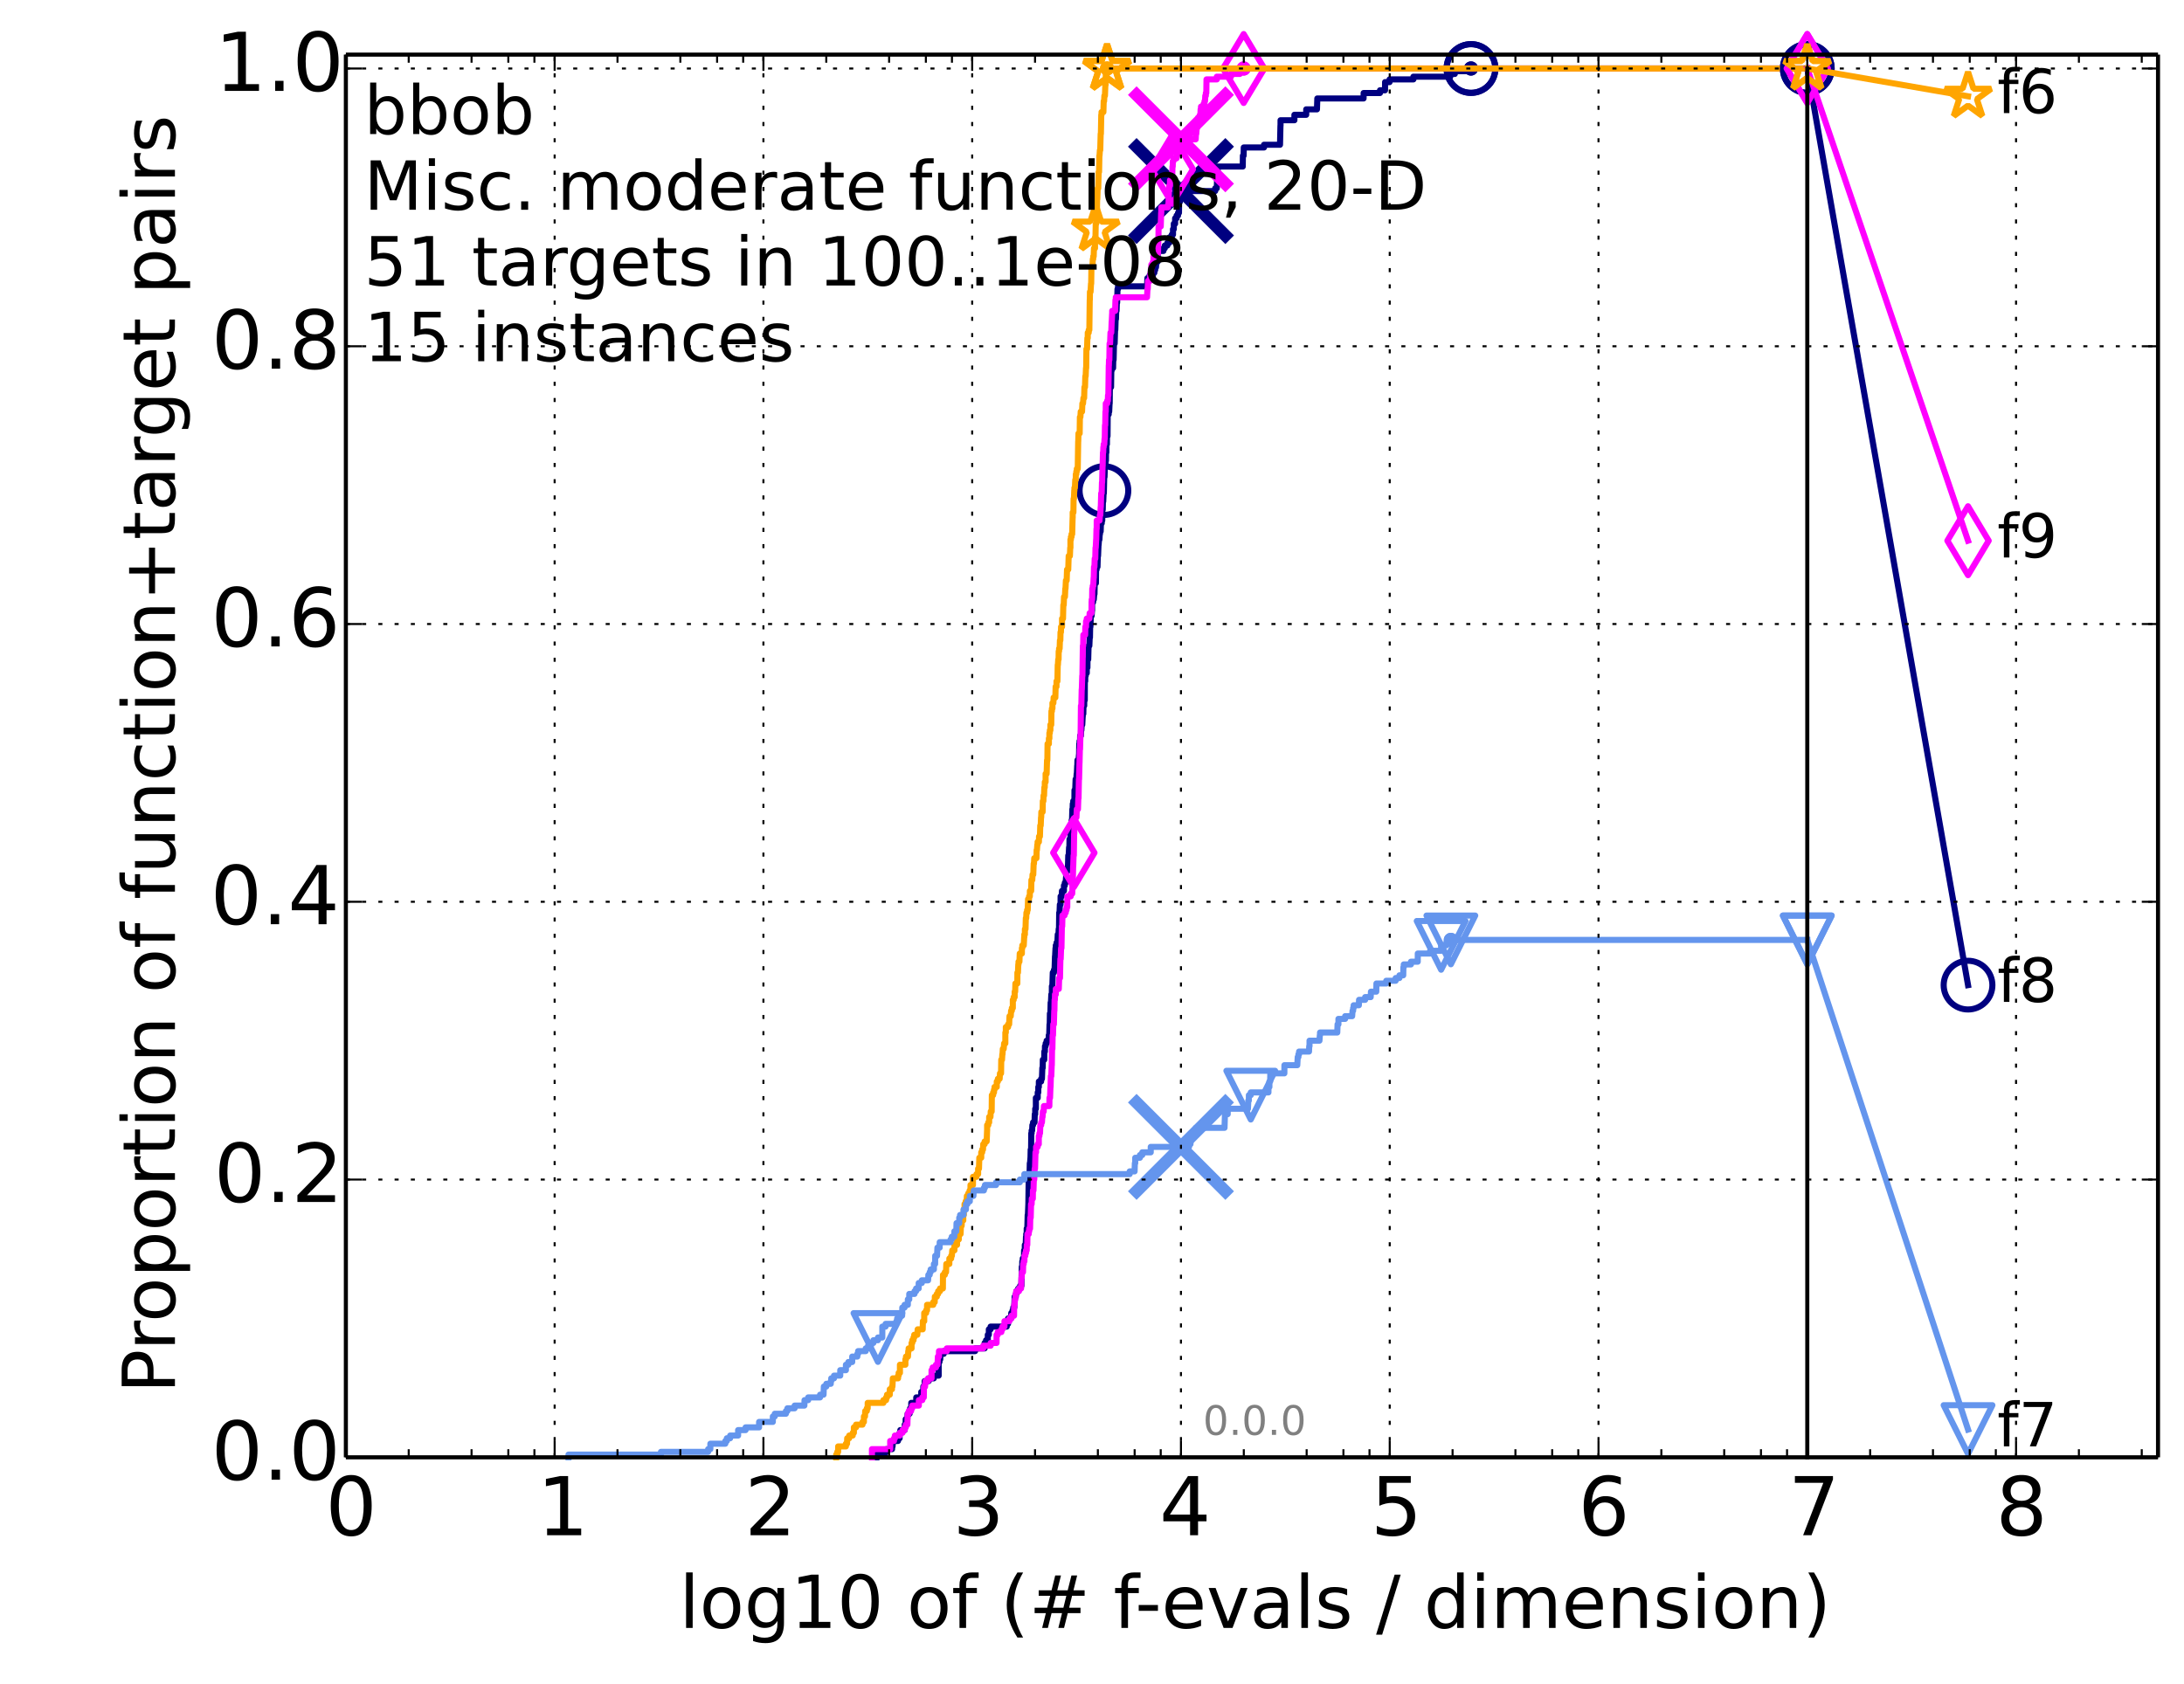 <?xml version="1.0" encoding="utf-8" standalone="no"?>
<!DOCTYPE svg PUBLIC "-//W3C//DTD SVG 1.1//EN"
  "http://www.w3.org/Graphics/SVG/1.1/DTD/svg11.dtd">
<!-- Created with matplotlib (http://matplotlib.org/) -->
<svg height="415pt" version="1.1" viewBox="0 0 538 415" width="538pt" xmlns="http://www.w3.org/2000/svg" xmlns:xlink="http://www.w3.org/1999/xlink">
 <defs>
  <style type="text/css">
*{stroke-linecap:butt;stroke-linejoin:round;}
  </style>
 </defs>
 <g id="figure_1">
  <g id="patch_1">
   <path d="
M0 415.456
L538.8 415.456
L538.8 0
L0 0
z
" style="fill:#ffffff;"/>
  </g>
  <g id="axes_1">
   <g id="patch_2">
    <path d="
M85.2 359.056
L531.6 359.056
L531.6 13.456
L85.2 13.456
z
" style="fill:#ffffff;"/>
   </g>
   <g id="line2d_1">
    <defs>
     <path d="
M0 1.5
C0.398 1.5 0.779 1.342 1.061 1.061
C1.342 0.779 1.5 0.398 1.5 0
C1.5 -0.398 1.342 -0.779 1.061 -1.061
C0.779 -1.342 0.398 -1.5 0 -1.5
C-0.398 -1.5 -0.779 -1.342 -1.061 -1.061
C-1.342 -0.779 -1.5 -0.398 -1.5 0
C-1.5 0.398 -1.342 0.779 -1.061 1.061
C-0.779 1.342 -0.398 1.5 0 1.5
z
" id="ma8fc8663ec" style="stroke:#000080;stroke-width:0.5;"/>
    </defs>
    <g>
     <use style="fill:#000080;stroke:#000080;stroke-width:0.5;" x="362.357" xlink:href="#ma8fc8663ec" y="16.878"/>
     <use style="fill:#000080;stroke:#000080;stroke-width:0.5;" x="362.357" xlink:href="#ma8fc8663ec" y="16.878"/>
    </g>
   </g>
   <g id="line2d_2">
    <path d="
M215.897 359.056
L215.897 358.385
L217.977 358.385
L217.977 357.714
L218.337 357.714
L218.337 357.044
L219.748 357.044
L219.748 356.373
L219.869 356.373
L219.966 355.031
L221.202 355.031
L221.202 354.36
L221.611 354.36
L221.611 353.018
L221.785 353.018
L221.785 352.347
L222.863 352.347
L222.863 351.005
L223.092 351.005
L223.104 349.663
L223.5 349.663
L223.587 348.321
L224.071 348.321
L224.071 347.65
L224.195 347.65
L224.195 346.979
L224.479 346.979
L224.479 345.638
L225.686 345.638
L225.711 344.296
L226.933 344.296
L226.933 342.954
L227.442 342.954
L227.442 341.612
L227.777 341.612
L227.777 340.27
L228.787 340.27
L228.787 339.599
L230.032 339.599
L230.032 338.928
L231.23 338.928
L231.23 335.574
L231.431 335.574
L231.431 334.903
L231.621 334.903
L231.621 333.561
L232.48 333.561
L232.48 332.89
L240.207 332.89
L240.207 332.219
L242.552 332.219
L242.552 330.877
L242.903 330.877
L242.903 330.206
L243.332 330.206
L243.332 328.864
L243.585 328.864
L243.585 327.522
L244.019 327.522
L244.019 326.851
L247.993 326.851
L247.993 326.18
L248.32 326.18
L248.32 324.839
L249.033 324.839
L249.114 323.497
L249.439 323.497
L249.439 322.826
L249.598 322.826
L249.598 322.155
L249.856 322.155
L249.943 319.471
L250.24 319.471
L250.24 318.8
L250.367 318.8
L250.367 318.129
L250.826 318.129
L250.826 317.458
L251.294 317.458
L251.294 316.787
L251.608 316.787
L251.704 312.091
L251.795 312.091
L251.829 310.749
L251.938 310.749
L251.938 310.078
L252.235 310.078
L252.275 308.065
L252.448 308.065
L252.453 306.723
L252.665 306.723
L252.741 304.71
L252.794 304.71
L252.794 304.039
L252.909 304.039
L252.915 302.698
L253.064 302.698
L253.156 299.343
L253.21 299.343
L253.321 296.659
L253.322 296.659
L253.406 290.621
L253.592 290.621
L253.681 286.595
L253.736 286.595
L253.843 285.253
L253.85 285.253
L253.896 283.24
L253.998 283.24
L254.04 279.215
L254.127 279.215
L254.127 278.544
L254.252 278.544
L254.314 277.202
L254.481 277.202
L254.481 276.531
L254.844 276.531
L254.903 274.518
L255.01 274.518
L255.01 273.176
L255.174 273.176
L255.174 270.493
L255.629 270.493
L255.629 269.151
L255.77 269.151
L255.77 267.809
L255.905 267.809
L255.909 266.467
L256.465 266.467
L256.465 265.796
L256.665 265.796
L256.765 263.112
L256.854 263.112
L256.887 261.099
L257.236 261.099
L257.253 259.087
L257.391 259.087
L257.415 257.745
L257.586 257.745
L257.586 257.074
L257.824 257.074
L257.824 256.403
L258.324 256.403
L258.351 255.061
L258.464 255.061
L258.538 252.377
L258.59 252.377
L258.633 249.694
L258.748 249.694
L258.814 247.01
L258.887 247.01
L258.979 244.997
L259.102 244.997
L259.115 242.984
L259.23 242.984
L259.34 239.629
L259.624 239.629
L259.624 238.958
L259.777 238.958
L259.886 235.604
L259.91 235.604
L260.015 233.591
L260.082 233.591
L260.082 232.92
L260.274 232.92
L260.274 232.249
L260.467 232.249
L260.565 230.236
L260.746 230.236
L260.795 228.894
L260.871 228.894
L260.919 224.869
L261.006 224.869
L261.084 222.856
L261.255 222.856
L261.264 220.843
L261.531 220.843
L261.598 219.501
L262.091 219.501
L262.091 218.159
L262.307 218.159
L262.307 217.488
L262.509 217.488
L262.608 216.147
L262.63 216.147
L262.63 214.805
L262.858 214.805
L262.858 214.134
L263.06 214.134
L263.153 210.779
L263.257 210.779
L263.357 208.766
L263.425 208.766
L263.461 206.753
L263.682 206.753
L263.79 204.07
L263.896 204.07
L263.996 202.057
L264.084 202.057
L264.157 199.373
L264.227 199.373
L264.27 198.031
L264.38 198.031
L264.38 197.36
L264.664 197.36
L264.685 194.677
L264.867 194.677
L264.966 191.993
L265.133 191.993
L265.221 190.651
L265.261 190.651
L265.356 188.638
L265.381 188.638
L265.415 187.296
L265.686 187.296
L265.793 185.954
L265.816 185.954
L265.86 183.271
L265.933 183.271
L265.933 182.6
L266.062 182.6
L266.079 181.258
L266.269 181.258
L266.299 179.916
L266.388 179.916
L266.464 178.574
L266.601 178.574
L266.703 176.561
L266.722 176.561
L266.722 175.89
L266.858 175.89
L266.903 173.878
L267.083 173.878
L267.083 172.536
L267.217 172.536
L267.239 167.839
L267.33 167.839
L267.342 166.497
L267.452 166.497
L267.452 165.826
L267.712 165.826
L267.712 164.484
L267.872 164.484
L267.89 162.472
L268.065 162.472
L268.155 159.117
L268.348 159.117
L268.433 157.104
L268.494 157.104
L268.543 154.42
L268.611 154.42
L268.704 151.737
L268.908 151.737
L269 150.395
L269.026 150.395
L269.026 148.382
L269.268 148.382
L269.268 147.711
L269.444 147.711
L269.545 146.369
L269.613 146.369
L269.67 143.685
L269.964 143.685
L270.003 140.331
L270.135 140.331
L270.135 139.66
L270.353 139.66
L270.43 136.976
L270.491 136.976
L270.6 134.292
L270.625 134.292
L270.727 132.95
L270.825 132.95
L270.904 131.608
L270.958 131.608
L270.958 130.938
L271.134 130.938
L271.2 128.925
L271.4 128.925
L271.4 128.254
L271.522 128.254
L271.557 125.57
L271.646 125.57
L271.688 123.557
L271.764 123.557
L271.858 121.544
L271.916 121.544
L272.009 117.519
L272.086 117.519
L272.174 114.835
L272.317 114.835
L272.341 113.493
L272.429 113.493
L272.453 111.48
L272.541 111.48
L272.541 109.468
L272.673 109.468
L272.693 107.455
L272.825 107.455
L272.864 102.087
L273.114 102.087
L273.114 101.416
L273.233 101.416
L273.326 99.403
L273.355 99.403
L273.404 95.378
L273.693 95.378
L273.752 91.352
L273.83 91.352
L273.83 90.681
L274.194 90.681
L274.234 88.668
L274.321 88.668
L274.417 84.643
L274.58 84.643
L274.685 81.288
L274.74 81.288
L274.824 78.604
L274.906 78.604
L274.96 76.592
L275.048 76.592
L275.121 74.579
L275.19 74.579
L275.282 71.224
L275.407 71.224
L275.407 70.553
L282.566 70.553
L282.639 68.54
L283.175 68.54
L283.175 67.869
L284.02 67.869
L284.02 67.198
L284.363 67.198
L284.363 66.528
L284.56 66.528
L284.56 65.857
L284.762 65.857
L284.861 64.515
L285.164 64.515
L285.179 61.831
L286.6 61.831
L286.6 61.16
L286.934 61.16
L286.934 60.489
L287.568 60.489
L287.568 59.818
L288.063 59.818
L288.087 58.476
L288.657 58.476
L288.657 57.805
L288.952 57.805
L288.952 56.463
L289.153 56.463
L289.153 55.122
L289.474 55.122
L289.474 53.78
L289.839 53.78
L289.839 53.109
L290.191 53.109
L290.191 52.438
L290.424 52.438
L290.461 49.754
L290.663 49.754
L290.682 48.412
L290.794 48.412
L290.88 47.07
L299.346 47.07
L299.346 46.399
L299.742 46.399
L299.834 43.716
L299.885 43.716
L299.962 41.032
L306.137 41.032
L306.17 38.348
L306.35 38.348
L306.387 36.335
L311.375 36.335
L311.375 35.664
L315.313 35.664
L315.421 30.968
L315.441 30.968
L315.446 29.626
L318.859 29.626
L318.859 28.284
L321.765 28.284
L321.773 26.942
L324.415 26.942
L324.505 24.258
L335.898 24.258
L335.916 22.917
L339.944 22.917
L339.944 22.246
L341.184 22.246
L341.196 20.233
L342.302 20.233
L342.302 19.562
L348.171 19.562
L348.171 18.891
L357.258 18.891
L357.258 18.22
L358.376 18.22
L358.376 17.549
L362.357 17.549
L362.357 16.878
L445.2 16.878
L445.2 16.878" style="fill:none;stroke:#000080;stroke-linecap:square;stroke-width:1.5;"/>
   </g>
   <g id="line2d_3">
    <defs>
     <path d="
M0 6
C1.591 6 3.117 5.368 4.243 4.243
C5.368 3.117 6 1.591 6 0
C6 -1.591 5.368 -3.117 4.243 -4.243
C3.117 -5.368 1.591 -6 0 -6
C-1.591 -6 -3.117 -5.368 -4.243 -4.243
C-5.368 -3.117 -6 -1.591 -6 0
C-6 1.591 -5.368 3.117 -4.243 4.243
C-3.117 5.368 -1.591 6 0 6
z
" id="mae466deef1" style="stroke:#000080;stroke-width:1.5;"/>
    </defs>
    <g>
     <use style="fill:none;stroke:#000080;stroke-width:1.5;" x="271.936" xlink:href="#mae466deef1" y="120.873"/>
     <use style="fill:none;stroke:#000080;stroke-width:1.5;" x="362.357" xlink:href="#mae466deef1" y="16.878"/>
     <use style="fill:none;stroke:#000080;stroke-width:1.5;" x="362.357" xlink:href="#mae466deef1" y="16.878"/>
     <use style="fill:none;stroke:#000080;stroke-width:1.5;" x="445.2" xlink:href="#mae466deef1" y="16.878"/>
    </g>
   </g>
   <g id="line2d_4"/>
   <g id="line2d_5">
    <path clip-path="url(#p54ce849065)" d="
M290.915 47.07" style="fill:none;stroke:#000080;stroke-linecap:square;"/>
    <defs>
     <path d="
M-12 12
L12 -12
M-12 -12
L12 12" id="me286a5a777" style="stroke:#000080;stroke-width:3;"/>
    </defs>
    <g clip-path="url(#p54ce849065)">
     <use style="fill:#000080;stroke:#000080;stroke-width:3;" x="290.915" xlink:href="#me286a5a777" y="47.07"/>
    </g>
   </g>
   <g id="line2d_6">
    <defs>
     <path d="
M0 1.5
C0.398 1.5 0.779 1.342 1.061 1.061
C1.342 0.779 1.5 0.398 1.5 0
C1.5 -0.398 1.342 -0.779 1.061 -1.061
C0.779 -1.342 0.398 -1.5 0 -1.5
C-0.398 -1.5 -0.779 -1.342 -1.061 -1.061
C-1.342 -0.779 -1.5 -0.398 -1.5 0
C-1.5 0.398 -1.342 0.779 -1.061 1.061
C-0.779 1.342 -0.398 1.5 0 1.5
z
" id="m62d5190e8e" style="stroke:#ff00ff;stroke-width:0.5;"/>
    </defs>
    <g>
     <use style="fill:#ff00ff;stroke:#ff00ff;stroke-width:0.5;" x="306.362" xlink:href="#m62d5190e8e" y="16.878"/>
     <use style="fill:#ff00ff;stroke:#ff00ff;stroke-width:0.5;" x="306.362" xlink:href="#m62d5190e8e" y="16.878"/>
    </g>
   </g>
   <g id="line2d_7">
    <path d="
M214.795 359.056
L214.795 357.044
L219.289 357.044
L219.289 355.031
L220.216 355.031
L220.216 354.36
L220.445 354.36
L220.445 353.689
L221.641 353.689
L221.641 353.018
L222.328 353.018
L222.328 352.347
L222.851 352.347
L222.851 351.676
L223.134 351.676
L223.134 351.005
L223.521 351.005
L223.592 348.321
L223.85 348.321
L223.85 347.65
L224.444 347.65
L224.444 346.979
L224.703 346.979
L224.703 346.309
L226.347 346.309
L226.347 344.967
L227.198 344.967
L227.198 344.296
L227.566 344.296
L227.612 341.612
L227.884 341.612
L227.884 340.941
L227.998 340.941
L227.998 340.27
L228.608 340.27
L228.608 339.599
L229.474 339.599
L229.474 337.586
L229.75 337.586
L229.75 336.915
L230.563 336.915
L230.563 336.244
L230.947 336.244
L231.037 334.232
L231.303 334.232
L231.303 332.89
L233.228 332.89
L233.228 332.219
L242.205 332.219
L242.205 331.548
L244.036 331.548
L244.036 330.877
L245.487 330.877
L245.492 328.864
L245.787 328.864
L245.787 328.193
L246.675 328.193
L246.675 327.522
L246.946 327.522
L246.946 326.851
L247.436 326.851
L247.436 325.509
L248.664 325.509
L248.664 324.839
L249.165 324.839
L249.165 324.168
L249.796 324.168
L249.831 321.484
L249.961 321.484
L250 320.142
L250.122 320.142
L250.197 318.8
L250.336 318.8
L250.336 318.129
L251.018 318.129
L251.018 317.458
L251.526 317.458
L251.626 314.774
L251.698 314.774
L251.718 313.433
L251.999 313.433
L252.049 311.42
L252.175 311.42
L252.175 310.749
L252.354 310.749
L252.363 309.407
L252.569 309.407
L252.569 308.736
L252.742 308.736
L252.742 308.065
L252.917 308.065
L252.939 306.723
L253.058 306.723
L253.101 304.039
L253.419 304.039
L253.419 303.369
L253.535 303.369
L253.535 302.698
L253.736 302.698
L253.794 300.014
L253.902 300.014
L253.988 296.659
L254.133 296.659
L254.169 295.317
L254.422 295.317
L254.452 293.304
L254.585 293.304
L254.67 290.621
L254.773 290.621
L254.878 287.937
L254.968 287.937
L255.078 283.911
L255.221 283.911
L255.221 282.569
L255.608 282.569
L255.608 281.899
L255.893 281.899
L255.893 279.886
L256.047 279.886
L256.047 279.215
L256.194 279.215
L256.271 277.202
L256.486 277.202
L256.486 276.531
L256.666 276.531
L256.75 275.189
L256.825 275.189
L256.894 273.847
L257.1 273.847
L257.159 272.505
L258.491 272.505
L258.523 270.493
L258.665 270.493
L258.76 267.809
L258.792 267.809
L258.868 265.125
L258.972 265.125
L259.074 262.441
L259.099 262.441
L259.156 258.416
L259.245 258.416
L259.301 255.061
L259.394 255.061
L259.46 252.377
L259.61 252.377
L259.705 249.023
L259.744 249.023
L259.79 246.339
L259.859 246.339
L259.888 244.997
L260.085 244.997
L260.085 243.655
L260.82 243.655
L260.912 240.971
L261.114 240.971
L261.216 236.275
L261.291 236.275
L261.388 233.591
L261.478 233.591
L261.579 228.223
L261.658 228.223
L261.715 225.54
L262.235 225.54
L262.235 224.869
L262.531 224.869
L262.531 224.198
L262.725 224.198
L262.725 223.527
L262.902 223.527
L262.928 220.843
L263.756 220.843
L263.756 220.172
L264.123 220.172
L264.187 218.159
L264.259 218.159
L264.35 213.463
L264.373 213.463
L264.462 210.779
L264.523 210.779
L264.598 205.412
L264.635 205.412
L264.704 202.057
L264.859 202.057
L264.859 201.386
L265.172 201.386
L265.254 199.373
L265.539 199.373
L265.63 196.689
L265.684 196.689
L265.778 191.993
L265.814 191.993
L265.916 187.967
L265.928 187.967
L266.008 184.613
L266.053 184.613
L266.148 181.258
L266.194 181.258
L266.274 173.878
L266.375 173.878
L266.463 169.852
L266.492 169.852
L266.602 166.497
L266.643 166.497
L266.748 159.117
L266.824 159.117
L266.87 156.433
L267.313 156.433
L267.362 154.42
L267.534 154.42
L267.534 153.078
L267.714 153.078
L267.714 152.408
L268.349 152.408
L268.421 151.066
L268.866 151.066
L268.93 147.711
L269.027 147.711
L269.065 145.027
L269.178 145.027
L269.178 144.356
L269.307 144.356
L269.405 142.343
L269.434 142.343
L269.495 139.66
L269.602 139.66
L269.666 137.647
L269.807 137.647
L269.867 134.963
L269.92 134.963
L270.021 132.95
L270.041 132.95
L270.107 130.267
L270.155 130.267
L270.162 128.254
L270.852 128.254
L270.943 126.912
L271.04 126.912
L271.14 124.899
L271.169 124.899
L271.264 121.544
L271.379 121.544
L271.452 118.861
L271.497 118.861
L271.598 114.835
L271.618 114.835
L271.699 111.48
L271.756 111.48
L271.801 110.138
L271.876 110.138
L271.876 109.468
L272.029 109.468
L272.089 108.126
L272.142 108.126
L272.197 104.771
L272.259 104.771
L272.315 101.416
L272.379 101.416
L272.398 99.403
L272.744 99.403
L272.744 98.733
L272.906 98.733
L272.946 97.391
L273.027 97.391
L273.132 90.01
L273.158 90.01
L273.187 88.668
L273.275 88.668
L273.333 84.643
L273.452 84.643
L273.554 81.959
L273.744 81.959
L273.843 79.275
L273.863 79.275
L273.957 77.263
L273.976 77.263
L273.976 76.592
L274.7 76.592
L274.778 73.908
L274.863 73.908
L274.863 73.237
L282.553 73.237
L282.66 71.224
L282.728 71.224
L282.805 69.211
L283.278 69.211
L283.349 67.869
L283.42 67.869
L283.42 67.198
L283.607 67.198
L283.626 65.186
L283.989 65.186
L283.989 64.515
L284.126 64.515
L284.151 63.173
L284.245 63.173
L284.245 62.502
L285.256 62.502
L285.36 58.476
L285.372 58.476
L285.403 55.792
L285.934 55.792
L286.037 52.438
L286.069 52.438
L286.078 51.096
L287.731 51.096
L287.731 50.425
L287.843 50.425
L287.934 47.07
L287.971 47.07
L288.026 45.728
L288.21 45.728
L288.21 44.387
L288.741 44.387
L288.822 41.032
L288.884 41.032
L288.913 39.69
L289.075 39.69
L289.075 39.019
L289.806 39.019
L289.806 38.348
L289.979 38.348
L290.084 34.993
L290.134 34.993
L290.134 34.322
L294.545 34.322
L294.604 32.981
L294.685 32.981
L294.787 31.639
L294.85 31.639
L294.9 30.297
L295.036 30.297
L295.036 29.626
L295.163 29.626
L295.163 28.955
L295.58 28.955
L295.58 28.284
L295.702 28.284
L295.759 26.942
L295.849 26.942
L295.849 26.271
L296.488 26.271
L296.488 25.6
L296.713 25.6
L296.713 24.929
L296.84 24.929
L296.907 23.587
L297.045 23.587
L297.045 22.917
L297.158 22.917
L297.206 19.562
L299.755 19.562
L299.755 18.891
L303.242 18.891
L303.242 18.22
L305.418 18.22
L305.418 17.549
L306.362 17.549
L306.362 16.878
L445.2 16.878
L445.2 16.878" style="fill:none;stroke:#ff00ff;stroke-linecap:square;stroke-width:1.5;"/>
   </g>
   <g id="line2d_8">
    <defs>
     <path d="
M-3.9968e-16 8.485
L5.091 0
L4.88498e-16 -8.485
L-5.091 -1.77636e-15
z
" id="mf6640c921f" style="stroke:#ff00ff;stroke-linejoin:miter;stroke-width:1.5;"/>
    </defs>
    <g>
     <use style="fill:none;stroke:#ff00ff;stroke-linejoin:miter;stroke-width:1.5;" x="264.523" xlink:href="#mf6640c921f" y="210.108"/>
     <use style="fill:none;stroke:#ff00ff;stroke-linejoin:miter;stroke-width:1.5;" x="288.781" xlink:href="#mf6640c921f" y="41.703"/>
     <use style="fill:none;stroke:#ff00ff;stroke-linejoin:miter;stroke-width:1.5;" x="306.362" xlink:href="#mf6640c921f" y="16.878"/>
     <use style="fill:none;stroke:#ff00ff;stroke-linejoin:miter;stroke-width:1.5;" x="445.2" xlink:href="#mf6640c921f" y="16.878"/>
    </g>
   </g>
   <g id="line2d_9"/>
   <g id="line2d_10">
    <path clip-path="url(#p54ce849065)" d="
M290.915 34.322" style="fill:none;stroke:#ff00ff;stroke-linecap:square;"/>
    <defs>
     <path d="
M-12 12
L12 -12
M-12 -12
L12 12" id="m86aa83dd4c" style="stroke:#ff00ff;stroke-width:3;"/>
    </defs>
    <g clip-path="url(#p54ce849065)">
     <use style="fill:#ff00ff;stroke:#ff00ff;stroke-width:3;" x="290.915" xlink:href="#m86aa83dd4c" y="34.323"/>
    </g>
   </g>
   <g id="line2d_11">
    <defs>
     <path d="
M0 1.5
C0.398 1.5 0.779 1.342 1.061 1.061
C1.342 0.779 1.5 0.398 1.5 0
C1.5 -0.398 1.342 -0.779 1.061 -1.061
C0.779 -1.342 0.398 -1.5 0 -1.5
C-0.398 -1.5 -0.779 -1.342 -1.061 -1.061
C-1.342 -0.779 -1.5 -0.398 -1.5 0
C-1.5 0.398 -1.342 0.779 -1.061 1.061
C-0.779 1.342 -0.398 1.5 0 1.5
z
" id="m3747452efa" style="stroke:#ffa500;stroke-width:0.5;"/>
    </defs>
    <g>
     <use style="fill:#ffa500;stroke:#ffa500;stroke-width:0.5;" x="272.712" xlink:href="#m3747452efa" y="16.878"/>
     <use style="fill:#ffa500;stroke:#ffa500;stroke-width:0.5;" x="272.712" xlink:href="#m3747452efa" y="16.878"/>
    </g>
   </g>
   <g id="line2d_12">
    <path d="
M205.98 359.056
L205.98 358.385
L206.259 358.385
L206.259 357.714
L206.47 357.714
L206.47 356.373
L208.37 356.373
L208.37 355.702
L208.656 355.702
L208.696 354.36
L209.192 354.36
L209.192 353.689
L210.055 353.689
L210.055 353.018
L210.341 353.018
L210.341 351.676
L210.874 351.676
L210.874 351.005
L212.468 351.005
L212.468 350.334
L212.81 350.334
L212.81 348.992
L213.077 348.992
L213.132 347.65
L213.532 347.65
L213.532 346.979
L213.745 346.979
L213.745 345.638
L217.617 345.638
L217.617 344.967
L218.279 344.967
L218.279 344.296
L218.509 344.296
L218.509 343.625
L219.19 343.625
L219.19 342.283
L219.724 342.283
L219.724 341.612
L219.842 341.612
L219.936 339.599
L221.23 339.599
L221.23 338.928
L221.369 338.928
L221.369 338.257
L221.688 338.257
L221.688 336.244
L223.032 336.244
L223.032 334.903
L223.181 334.903
L223.181 334.232
L223.664 334.232
L223.737 332.89
L223.829 332.89
L223.829 332.219
L224.551 332.219
L224.551 330.877
L224.729 330.877
L224.729 330.206
L225.032 330.206
L225.032 329.535
L225.208 329.535
L225.208 328.864
L225.972 328.864
L226.058 327.522
L227.296 327.522
L227.344 325.509
L227.669 325.509
L227.669 323.497
L228.138 323.497
L228.138 322.826
L228.37 322.826
L228.37 321.484
L229.893 321.484
L229.893 320.813
L230.254 320.813
L230.286 319.471
L230.776 319.471
L230.776 318.8
L231.096 318.8
L231.096 318.129
L231.55 318.129
L231.55 317.458
L232.268 317.458
L232.292 314.104
L232.745 314.104
L232.745 313.433
L233.044 313.433
L233.111 311.42
L233.856 311.42
L233.862 310.078
L234.305 310.078
L234.305 309.407
L234.478 309.407
L234.574 308.065
L235.112 308.065
L235.121 306.723
L235.756 306.723
L235.756 305.381
L236.187 305.381
L236.187 304.039
L236.619 304.039
L236.714 302.027
L236.888 302.027
L236.942 300.685
L237.288 300.685
L237.288 299.343
L237.422 299.343
L237.422 298.001
L237.605 298.001
L237.605 296.659
L237.886 296.659
L237.886 295.988
L238.106 295.988
L238.183 294.646
L238.538 294.646
L238.538 293.975
L238.856 293.975
L238.856 293.304
L239.068 293.304
L239.068 291.963
L239.676 291.963
L239.676 289.95
L240.548 289.95
L240.548 289.279
L240.947 289.279
L240.947 287.937
L241.159 287.937
L241.243 285.253
L241.715 285.253
L241.715 283.911
L241.945 283.911
L241.945 283.24
L242.145 283.24
L242.204 281.899
L242.558 281.899
L242.558 281.228
L243.052 281.228
L243.156 278.544
L243.166 278.544
L243.166 277.202
L243.452 277.202
L243.452 276.531
L243.668 276.531
L243.668 275.189
L243.989 275.189
L244.056 273.847
L244.284 273.847
L244.329 269.822
L244.647 269.822
L244.647 269.151
L244.858 269.151
L244.858 268.48
L244.989 268.48
L244.989 267.809
L245.541 267.809
L245.541 266.467
L245.813 266.467
L245.813 265.796
L246.25 265.796
L246.33 264.454
L246.595 264.454
L246.646 261.099
L246.831 261.099
L246.908 259.758
L246.954 259.758
L247.034 258.416
L247.251 258.416
L247.352 257.074
L247.651 257.074
L247.657 254.39
L247.773 254.39
L247.773 253.048
L248.329 253.048
L248.329 252.377
L248.586 252.377
L248.681 250.364
L248.981 250.364
L249.073 249.023
L249.253 249.023
L249.253 248.352
L249.496 248.352
L249.496 246.339
L249.707 246.339
L249.707 245.668
L249.95 245.668
L249.95 244.326
L250.07 244.326
L250.134 242.313
L250.606 242.313
L250.624 239.629
L250.76 239.629
L250.843 237.617
L250.896 237.617
L250.896 236.946
L251.122 236.946
L251.201 234.933
L251.723 234.933
L251.731 233.591
L251.835 233.591
L251.835 232.92
L252.187 232.92
L252.293 230.907
L252.325 230.907
L252.325 230.236
L252.472 230.236
L252.472 228.894
L252.622 228.894
L252.699 226.211
L252.796 226.211
L252.847 224.869
L253.016 224.869
L253.016 224.198
L253.164 224.198
L253.254 221.514
L253.506 221.514
L253.506 220.843
L253.684 220.843
L253.699 219.501
L254.014 219.501
L254.077 216.818
L254.283 216.818
L254.354 215.476
L254.53 215.476
L254.627 212.792
L254.702 212.792
L254.775 211.45
L255.317 211.45
L255.363 209.437
L255.436 209.437
L255.534 208.095
L255.6 208.095
L255.6 207.424
L255.921 207.424
L255.952 206.083
L256.171 206.083
L256.256 203.399
L256.367 203.399
L256.447 201.386
L256.486 201.386
L256.523 200.044
L256.834 200.044
L256.885 197.36
L257.026 197.36
L257.059 196.018
L257.185 196.018
L257.259 194.006
L257.359 194.006
L257.378 192.664
L257.572 192.664
L257.572 190.651
L257.824 190.651
L257.926 187.296
L258.005 187.296
L258.055 183.271
L258.38 183.271
L258.38 181.929
L258.505 181.929
L258.505 180.587
L258.617 180.587
L258.617 179.916
L258.75 179.916
L258.75 178.574
L258.958 178.574
L259.009 175.219
L259.122 175.219
L259.122 174.548
L259.257 174.548
L259.257 173.207
L259.489 173.207
L259.548 171.865
L259.972 171.865
L260.04 169.181
L260.254 169.181
L260.255 167.839
L260.48 167.839
L260.56 163.813
L260.604 163.813
L260.68 162.472
L260.769 162.472
L260.796 160.459
L260.889 160.459
L260.889 159.788
L261.03 159.788
L261.097 157.775
L261.199 157.775
L261.245 155.762
L261.346 155.762
L261.386 154.42
L261.618 154.42
L261.618 152.408
L261.858 152.408
L261.935 149.053
L262.033 149.053
L262.11 147.04
L262.332 147.04
L262.421 145.027
L262.475 145.027
L262.572 143.014
L262.761 143.014
L262.851 140.331
L263.147 140.331
L263.257 136.976
L263.555 136.976
L263.637 134.963
L263.689 134.963
L263.689 132.95
L263.805 132.95
L263.805 132.279
L263.959 132.279
L263.959 131.608
L264.116 131.608
L264.224 127.583
L264.243 127.583
L264.243 126.241
L264.421 126.241
L264.467 122.886
L264.553 122.886
L264.627 120.873
L264.667 120.873
L264.667 120.203
L264.787 120.203
L264.88 118.19
L264.999 118.19
L265.01 116.848
L265.137 116.848
L265.137 116.177
L265.259 116.177
L265.259 115.506
L265.488 115.506
L265.596 108.797
L265.609 108.797
L265.673 106.784
L265.962 106.784
L266.018 102.758
L266.147 102.758
L266.221 101.416
L266.545 101.416
L266.631 99.403
L266.79 99.403
L266.884 98.062
L267.061 98.062
L267.136 95.378
L267.277 95.378
L267.355 92.694
L267.44 92.694
L267.521 90.681
L267.57 90.681
L267.626 85.985
L267.784 85.985
L267.861 83.301
L267.952 83.301
L267.958 81.959
L268.192 81.959
L268.192 81.288
L268.345 81.288
L268.441 73.908
L268.464 73.908
L268.495 71.895
L268.645 71.895
L268.755 69.882
L268.8 69.882
L268.86 65.857
L269.107 65.857
L269.199 63.844
L269.296 63.844
L269.296 63.173
L269.417 63.173
L269.482 61.16
L269.738 61.16
L269.745 58.476
L269.856 58.476
L269.92 55.122
L270.047 55.122
L270.1 53.78
L270.196 53.78
L270.26 49.083
L270.31 49.083
L270.389 46.399
L270.534 46.399
L270.641 42.374
L270.74 42.374
L270.821 38.348
L270.856 38.348
L270.944 37.006
L271.027 37.006
L271.137 32.981
L271.19 32.981
L271.283 28.284
L271.347 28.284
L271.347 27.613
L271.806 27.613
L271.882 24.929
L271.98 24.929
L272.051 23.587
L272.188 23.587
L272.289 20.904
L272.358 20.904
L272.395 18.22
L272.712 18.22
L272.712 16.878
L445.2 16.878
L445.2 16.878" style="fill:none;stroke:#ffa500;stroke-linecap:square;stroke-width:1.5;"/>
   </g>
   <g id="line2d_13">
    <defs>
     <path d="
M3.67394e-16 -6
L-1.347 -1.854
L-5.706 -1.854
L-2.18 0.708
L-3.527 4.854
L-4.20996e-16 2.292
L3.527 4.854
L2.18 0.708
L5.706 -1.854
L1.347 -1.854
z
" id="m73d367cfb6" style="stroke:#ffa500;stroke-linejoin:bevel;stroke-width:1.5;"/>
    </defs>
    <g>
     <use style="fill:none;stroke:#ffa500;stroke-linejoin:bevel;stroke-width:1.5;" x="269.92" xlink:href="#m73d367cfb6" y="56.463"/>
     <use style="fill:none;stroke:#ffa500;stroke-linejoin:bevel;stroke-width:1.5;" x="272.712" xlink:href="#m73d367cfb6" y="16.878"/>
     <use style="fill:none;stroke:#ffa500;stroke-linejoin:bevel;stroke-width:1.5;" x="272.712" xlink:href="#m73d367cfb6" y="16.878"/>
     <use style="fill:none;stroke:#ffa500;stroke-linejoin:bevel;stroke-width:1.5;" x="445.2" xlink:href="#m73d367cfb6" y="16.878"/>
    </g>
   </g>
   <g id="line2d_14"/>
   <g id="line2d_15">
    <defs>
     <path d="
M0 1.5
C0.398 1.5 0.779 1.342 1.061 1.061
C1.342 0.779 1.5 0.398 1.5 0
C1.5 -0.398 1.342 -0.779 1.061 -1.061
C0.779 -1.342 0.398 -1.5 0 -1.5
C-0.398 -1.5 -0.779 -1.342 -1.061 -1.061
C-1.342 -0.779 -1.5 -0.398 -1.5 0
C-1.5 0.398 -1.342 0.779 -1.061 1.061
C-0.779 1.342 -0.398 1.5 0 1.5
z
" id="m03dd694df9" style="stroke:#6495ed;stroke-width:0.5;"/>
    </defs>
    <g>
     <use style="fill:#6495ed;stroke:#6495ed;stroke-width:0.5;" x="357.402" xlink:href="#m03dd694df9" y="231.578"/>
     <use style="fill:#6495ed;stroke:#6495ed;stroke-width:0.5;" x="357.402" xlink:href="#m03dd694df9" y="231.578"/>
    </g>
   </g>
   <g id="line2d_16">
    <path d="
M140.04 359.056
L140.04 358.385
L162.816 358.385
L162.816 357.714
L174.439 357.714
L174.439 357.044
L174.987 357.044
L174.987 355.702
L178.675 355.702
L178.675 355.031
L179.046 355.031
L179.046 354.36
L179.866 354.36
L179.866 353.689
L181.824 353.689
L181.824 352.347
L183.666 352.347
L183.666 351.676
L186.994 351.676
L186.994 350.334
L190.378 350.334
L190.378 348.992
L190.856 348.992
L190.856 348.321
L193.597 348.321
L193.597 347.65
L193.969 347.65
L193.969 346.979
L195.747 346.979
L195.747 346.309
L198.153 346.309
L198.182 344.967
L199.086 344.967
L199.086 344.296
L202.014 344.296
L202.014 343.625
L202.87 343.625
L202.945 341.612
L203.55 341.612
L203.55 340.941
L204.65 340.941
L204.65 340.27
L204.766 340.27
L204.766 339.599
L205.448 339.599
L205.448 338.928
L206.983 338.928
L206.983 337.586
L208.379 337.586
L208.379 336.244
L208.982 336.244
L208.982 335.574
L209.933 335.574
L209.933 334.232
L211.193 334.232
L211.193 333.561
L211.382 333.561
L211.382 332.89
L213.259 332.89
L213.259 332.219
L213.84 332.219
L213.84 331.548
L214.557 331.548
L214.557 330.877
L215.149 330.877
L215.149 330.206
L216.27 330.206
L216.27 329.535
L217.345 329.535
L217.345 326.851
L218.152 326.851
L218.152 326.18
L220.809 326.18
L220.809 325.509
L220.994 325.509
L220.994 324.839
L221.308 324.839
L221.308 324.168
L222.229 324.168
L222.27 322.155
L222.83 322.155
L222.83 321.484
L223.637 321.484
L223.637 320.142
L223.984 320.142
L223.984 318.8
L225.276 318.8
L225.276 318.129
L225.667 318.129
L225.667 317.458
L226.303 317.458
L226.303 316.116
L227.073 316.116
L227.073 315.445
L228.624 315.445
L228.69 314.104
L229.02 314.104
L229.02 313.433
L229.256 313.433
L229.256 312.762
L230.051 312.762
L230.051 311.42
L230.355 311.42
L230.377 309.407
L230.828 309.407
L230.924 307.394
L231.478 307.394
L231.478 306.052
L234.16 306.052
L234.16 305.381
L234.453 305.381
L234.453 304.71
L235.079 304.71
L235.094 303.369
L235.573 303.369
L235.626 301.356
L236.296 301.356
L236.296 300.014
L236.503 300.014
L236.503 299.343
L237.356 299.343
L237.356 298.001
L237.946 298.001
L237.946 296.659
L238.305 296.659
L238.305 295.988
L238.905 295.988
L238.905 294.646
L239.793 294.646
L239.867 293.304
L242.375 293.304
L242.375 292.634
L242.633 292.634
L242.633 291.963
L245.37 291.963
L245.37 291.292
L251.225 291.292
L251.225 290.621
L252.329 290.621
L252.329 289.279
L278.279 289.279
L278.279 288.608
L279.493 288.608
L279.556 286.595
L279.649 286.595
L279.649 285.253
L280.803 285.253
L280.803 284.582
L281.382 284.582
L281.382 283.911
L283.47 283.911
L283.47 282.569
L292.908 282.569
L292.908 281.899
L293.26 281.899
L293.348 279.886
L293.613 279.886
L293.613 279.215
L294.218 279.215
L294.218 278.544
L294.568 278.544
L294.568 277.873
L301.647 277.873
L301.752 274.518
L302.431 274.518
L302.431 273.176
L307.415 273.176
L307.504 271.164
L307.636 271.164
L307.646 269.822
L308.109 269.822
L308.109 269.151
L312.465 269.151
L312.476 267.809
L312.703 267.809
L312.703 266.467
L312.889 266.467
L312.924 264.454
L316.387 264.454
L316.401 262.441
L319.569 262.441
L319.676 260.429
L319.848 260.429
L319.848 259.758
L320.008 259.758
L320.008 259.087
L322.457 259.087
L322.511 257.745
L322.583 257.745
L322.583 256.403
L325.034 256.403
L325.124 255.061
L325.173 255.061
L325.173 254.39
L329.421 254.39
L329.491 252.377
L329.705 252.377
L329.705 251.035
L331.358 251.035
L331.358 250.364
L333.087 250.364
L333.179 249.023
L333.328 249.023
L333.328 248.352
L333.453 248.352
L333.453 247.681
L334.738 247.681
L334.783 246.339
L336.285 246.339
L336.285 245.668
L337.651 245.668
L337.715 244.326
L339.028 244.326
L339.064 242.313
L341.489 242.313
L341.489 241.642
L343.801 241.642
L343.801 240.971
L344.735 240.971
L344.735 240.3
L345.666 240.3
L345.706 238.288
L345.801 238.288
L345.801 237.617
L347.566 237.617
L347.566 236.946
L349.245 236.946
L349.251 234.933
L352.285 234.933
L352.285 234.262
L354.996 234.262
L355.002 232.92
L356.298 232.92
L356.298 232.249
L357.402 232.249
L357.402 231.578
L445.2 231.578
L445.2 231.578" style="fill:none;stroke:#6495ed;stroke-linecap:square;stroke-width:1.5;"/>
   </g>
   <g id="line2d_17">
    <defs>
     <path d="
M-7.34788e-16 6
L6 -6
L-6 -6
z
" id="md7b19447de" style="stroke:#6495ed;stroke-linejoin:miter;stroke-width:1.5;"/>
    </defs>
    <g>
     <use style="fill:none;stroke:#6495ed;stroke-linejoin:miter;stroke-width:1.5;" x="216.27" xlink:href="#md7b19447de" y="329.535"/>
     <use style="fill:none;stroke:#6495ed;stroke-linejoin:miter;stroke-width:1.5;" x="308.109" xlink:href="#md7b19447de" y="269.822"/>
     <use style="fill:none;stroke:#6495ed;stroke-linejoin:miter;stroke-width:1.5;" x="355.002" xlink:href="#md7b19447de" y="232.92"/>
     <use style="fill:none;stroke:#6495ed;stroke-linejoin:miter;stroke-width:1.5;" x="357.402" xlink:href="#md7b19447de" y="231.578"/>
     <use style="fill:none;stroke:#6495ed;stroke-linejoin:miter;stroke-width:1.5;" x="445.2" xlink:href="#md7b19447de" y="231.578"/>
    </g>
   </g>
   <g id="line2d_18"/>
   <g id="line2d_19">
    <path clip-path="url(#p54ce849065)" d="
M290.915 282.569" style="fill:none;stroke:#6495ed;stroke-linecap:square;"/>
    <defs>
     <path d="
M-12 12
L12 -12
M-12 -12
L12 12" id="mdd39a44969" style="stroke:#6495ed;stroke-width:3;"/>
    </defs>
    <g clip-path="url(#p54ce849065)">
     <use style="fill:#6495ed;stroke:#6495ed;stroke-width:3;" x="290.915" xlink:href="#mdd39a44969" y="282.569"/>
    </g>
   </g>
   <g id="line2d_20">
    <path d="
M445.2 231.578
L484.8 352.213" style="fill:none;stroke:#6495ed;stroke-linecap:square;stroke-width:1.5;"/>
    <g>
     <use style="fill:none;stroke:#6495ed;stroke-linejoin:miter;stroke-width:1.5;" x="445.2" xlink:href="#md7b19447de" y="231.578"/>
     <use style="fill:none;stroke:#6495ed;stroke-linejoin:miter;stroke-width:1.5;" x="484.8" xlink:href="#md7b19447de" y="352.213"/>
    </g>
   </g>
   <g id="line2d_21">
    <path d="
M445.2 16.878
L484.8 242.716" style="fill:none;stroke:#000080;stroke-linecap:square;stroke-width:1.5;"/>
    <g>
     <use style="fill:none;stroke:#000080;stroke-width:1.5;" x="445.2" xlink:href="#mae466deef1" y="16.878"/>
     <use style="fill:none;stroke:#000080;stroke-width:1.5;" x="484.8" xlink:href="#mae466deef1" y="242.716"/>
    </g>
   </g>
   <g id="line2d_22">
    <path d="
M445.2 16.878
L484.8 133.219" style="fill:none;stroke:#ff00ff;stroke-linecap:square;stroke-width:1.5;"/>
    <g>
     <use style="fill:none;stroke:#ff00ff;stroke-linejoin:miter;stroke-width:1.5;" x="445.2" xlink:href="#mf6640c921f" y="16.878"/>
     <use style="fill:none;stroke:#ff00ff;stroke-linejoin:miter;stroke-width:1.5;" x="484.8" xlink:href="#mf6640c921f" y="133.219"/>
    </g>
   </g>
   <g id="line2d_23">
    <path d="
M445.2 16.878
L484.8 23.722" style="fill:none;stroke:#ffa500;stroke-linecap:square;stroke-width:1.5;"/>
    <g>
     <use style="fill:none;stroke:#ffa500;stroke-linejoin:bevel;stroke-width:1.5;" x="445.2" xlink:href="#m73d367cfb6" y="16.878"/>
     <use style="fill:none;stroke:#ffa500;stroke-linejoin:bevel;stroke-width:1.5;" x="484.8" xlink:href="#m73d367cfb6" y="23.722"/>
    </g>
   </g>
   <g id="line2d_24">
    <path d="
M445.2 359.056
L445.2 16.878" style="fill:none;stroke:#000000;stroke-linecap:square;"/>
   </g>
   <g id="matplotlib.axis_1">
    <g id="xtick_1">
     <g id="line2d_25">
      <path clip-path="url(#p54ce849065)" d="
M85.2 359.056
L85.2 13.456" style="fill:none;stroke:#000000;stroke-dasharray:1,3;stroke-dashoffset:0.0;stroke-width:0.5;"/>
     </g>
     <g id="line2d_26">
      <defs>
       <path d="
M0 0
L0 -4" id="m93b0483c22" style="stroke:#000000;stroke-width:0.5;"/>
      </defs>
      <g>
       <use style="stroke:#000000;stroke-width:0.5;" x="85.2" xlink:href="#m93b0483c22" y="359.056"/>
      </g>
     </g>
     <g id="line2d_27">
      <defs>
       <path d="
M0 0
L0 4" id="m741efc42ff" style="stroke:#000000;stroke-width:0.5;"/>
      </defs>
      <g>
       <use style="stroke:#000000;stroke-width:0.5;" x="85.2" xlink:href="#m741efc42ff" y="13.456"/>
      </g>
     </g>
     <g id="text_1">
      <!-- 0 -->
      <defs>
       <path d="
M31.781 66.406
Q24.172 66.406 20.328 58.906
Q16.5 51.422 16.5 36.375
Q16.5 21.391 20.328 13.891
Q24.172 6.391 31.781 6.391
Q39.453 6.391 43.281 13.891
Q47.125 21.391 47.125 36.375
Q47.125 51.422 43.281 58.906
Q39.453 66.406 31.781 66.406
M31.781 74.219
Q44.047 74.219 50.516 64.516
Q56.984 54.828 56.984 36.375
Q56.984 17.969 50.516 8.266
Q44.047 -1.422 31.781 -1.422
Q19.531 -1.422 13.062 8.266
Q6.594 17.969 6.594 36.375
Q6.594 54.828 13.062 64.516
Q19.531 74.219 31.781 74.219" id="BitstreamVeraSans-Roman-30"/>
      </defs>
      <g transform="translate(80.161 378.253)scale(0.2 -0.2)">
       <use xlink:href="#BitstreamVeraSans-Roman-30"/>
      </g>
     </g>
    </g>
    <g id="xtick_2">
     <g id="line2d_28">
      <path clip-path="url(#p54ce849065)" d="
M136.629 359.056
L136.629 13.456" style="fill:none;stroke:#000000;stroke-dasharray:1,3;stroke-dashoffset:0.0;stroke-width:0.5;"/>
     </g>
     <g id="line2d_29">
      <g>
       <use style="stroke:#000000;stroke-width:0.5;" x="136.629" xlink:href="#m93b0483c22" y="359.056"/>
      </g>
     </g>
     <g id="line2d_30">
      <g>
       <use style="stroke:#000000;stroke-width:0.5;" x="136.629" xlink:href="#m741efc42ff" y="13.456"/>
      </g>
     </g>
     <g id="text_2">
      <!-- 1 -->
      <defs>
       <path d="
M12.406 8.297
L28.516 8.297
L28.516 63.922
L10.984 60.406
L10.984 69.391
L28.422 72.906
L38.281 72.906
L38.281 8.297
L54.391 8.297
L54.391 0
L12.406 0
z
" id="BitstreamVeraSans-Roman-31"/>
      </defs>
      <g transform="translate(132.288 378.253)scale(0.2 -0.2)">
       <use xlink:href="#BitstreamVeraSans-Roman-31"/>
      </g>
     </g>
    </g>
    <g id="xtick_3">
     <g id="line2d_31">
      <path clip-path="url(#p54ce849065)" d="
M188.057 359.056
L188.057 13.456" style="fill:none;stroke:#000000;stroke-dasharray:1,3;stroke-dashoffset:0.0;stroke-width:0.5;"/>
     </g>
     <g id="line2d_32">
      <g>
       <use style="stroke:#000000;stroke-width:0.5;" x="188.057" xlink:href="#m93b0483c22" y="359.056"/>
      </g>
     </g>
     <g id="line2d_33">
      <g>
       <use style="stroke:#000000;stroke-width:0.5;" x="188.057" xlink:href="#m741efc42ff" y="13.456"/>
      </g>
     </g>
     <g id="text_3">
      <!-- 2 -->
      <defs>
       <path d="
M19.188 8.297
L53.609 8.297
L53.609 0
L7.328 0
L7.328 8.297
Q12.938 14.109 22.625 23.891
Q32.328 33.688 34.812 36.531
Q39.547 41.844 41.422 45.531
Q43.312 49.219 43.312 52.781
Q43.312 58.594 39.234 62.25
Q35.156 65.922 28.609 65.922
Q23.969 65.922 18.812 64.312
Q13.672 62.703 7.812 59.422
L7.812 69.391
Q13.766 71.781 18.938 73
Q24.125 74.219 28.422 74.219
Q39.75 74.219 46.484 68.547
Q53.219 62.891 53.219 53.422
Q53.219 48.922 51.531 44.891
Q49.859 40.875 45.406 35.406
Q44.188 33.984 37.641 27.219
Q31.109 20.453 19.188 8.297" id="BitstreamVeraSans-Roman-32"/>
      </defs>
      <g transform="translate(183.429 378.253)scale(0.2 -0.2)">
       <use xlink:href="#BitstreamVeraSans-Roman-32"/>
      </g>
     </g>
    </g>
    <g id="xtick_4">
     <g id="line2d_34">
      <path clip-path="url(#p54ce849065)" d="
M239.486 359.056
L239.486 13.456" style="fill:none;stroke:#000000;stroke-dasharray:1,3;stroke-dashoffset:0.0;stroke-width:0.5;"/>
     </g>
     <g id="line2d_35">
      <g>
       <use style="stroke:#000000;stroke-width:0.5;" x="239.486" xlink:href="#m93b0483c22" y="359.056"/>
      </g>
     </g>
     <g id="line2d_36">
      <g>
       <use style="stroke:#000000;stroke-width:0.5;" x="239.486" xlink:href="#m741efc42ff" y="13.456"/>
      </g>
     </g>
     <g id="text_4">
      <!-- 3 -->
      <defs>
       <path d="
M40.578 39.312
Q47.656 37.797 51.625 33
Q55.609 28.219 55.609 21.188
Q55.609 10.406 48.188 4.484
Q40.766 -1.422 27.094 -1.422
Q22.516 -1.422 17.656 -0.516
Q12.797 0.391 7.625 2.203
L7.625 11.719
Q11.719 9.328 16.594 8.109
Q21.484 6.891 26.812 6.891
Q36.078 6.891 40.938 10.547
Q45.797 14.203 45.797 21.188
Q45.797 27.641 41.281 31.266
Q36.766 34.906 28.719 34.906
L20.219 34.906
L20.219 43.016
L29.109 43.016
Q36.375 43.016 40.234 45.922
Q44.094 48.828 44.094 54.297
Q44.094 59.906 40.109 62.906
Q36.141 65.922 28.719 65.922
Q24.656 65.922 20.016 65.031
Q15.375 64.156 9.812 62.312
L9.812 71.094
Q15.438 72.656 20.344 73.438
Q25.25 74.219 29.594 74.219
Q40.828 74.219 47.359 69.109
Q53.906 64.016 53.906 55.328
Q53.906 49.266 50.438 45.094
Q46.969 40.922 40.578 39.312" id="BitstreamVeraSans-Roman-33"/>
      </defs>
      <g transform="translate(234.687 378.253)scale(0.2 -0.2)">
       <use xlink:href="#BitstreamVeraSans-Roman-33"/>
      </g>
     </g>
    </g>
    <g id="xtick_5">
     <g id="line2d_37">
      <path clip-path="url(#p54ce849065)" d="
M290.914 359.056
L290.914 13.456" style="fill:none;stroke:#000000;stroke-dasharray:1,3;stroke-dashoffset:0.0;stroke-width:0.5;"/>
     </g>
     <g id="line2d_38">
      <g>
       <use style="stroke:#000000;stroke-width:0.5;" x="290.914" xlink:href="#m93b0483c22" y="359.056"/>
      </g>
     </g>
     <g id="line2d_39">
      <g>
       <use style="stroke:#000000;stroke-width:0.5;" x="290.914" xlink:href="#m741efc42ff" y="13.456"/>
      </g>
     </g>
     <g id="text_5">
      <!-- 4 -->
      <defs>
       <path d="
M37.797 64.312
L12.891 25.391
L37.797 25.391
z

M35.203 72.906
L47.609 72.906
L47.609 25.391
L58.016 25.391
L58.016 17.188
L47.609 17.188
L47.609 0
L37.797 0
L37.797 17.188
L4.891 17.188
L4.891 26.703
z
" id="BitstreamVeraSans-Roman-34"/>
      </defs>
      <g transform="translate(285.602 378.253)scale(0.2 -0.2)">
       <use xlink:href="#BitstreamVeraSans-Roman-34"/>
      </g>
     </g>
    </g>
    <g id="xtick_6">
     <g id="line2d_40">
      <path clip-path="url(#p54ce849065)" d="
M342.343 359.056
L342.343 13.456" style="fill:none;stroke:#000000;stroke-dasharray:1,3;stroke-dashoffset:0.0;stroke-width:0.5;"/>
     </g>
     <g id="line2d_41">
      <g>
       <use style="stroke:#000000;stroke-width:0.5;" x="342.343" xlink:href="#m93b0483c22" y="359.056"/>
      </g>
     </g>
     <g id="line2d_42">
      <g>
       <use style="stroke:#000000;stroke-width:0.5;" x="342.343" xlink:href="#m741efc42ff" y="13.456"/>
      </g>
     </g>
     <g id="text_6">
      <!-- 5 -->
      <defs>
       <path d="
M10.797 72.906
L49.516 72.906
L49.516 64.594
L19.828 64.594
L19.828 46.734
Q21.969 47.469 24.109 47.828
Q26.266 48.188 28.422 48.188
Q40.625 48.188 47.75 41.5
Q54.891 34.812 54.891 23.391
Q54.891 11.625 47.562 5.094
Q40.234 -1.422 26.906 -1.422
Q22.312 -1.422 17.547 -0.641
Q12.797 0.141 7.719 1.703
L7.719 11.625
Q12.109 9.234 16.797 8.062
Q21.484 6.891 26.703 6.891
Q35.156 6.891 40.078 11.328
Q45.016 15.766 45.016 23.391
Q45.016 31 40.078 35.438
Q35.156 39.891 26.703 39.891
Q22.75 39.891 18.812 39.016
Q14.891 38.141 10.797 36.281
z
" id="BitstreamVeraSans-Roman-35"/>
      </defs>
      <g transform="translate(337.626 378.253)scale(0.2 -0.2)">
       <use xlink:href="#BitstreamVeraSans-Roman-35"/>
      </g>
     </g>
    </g>
    <g id="xtick_7">
     <g id="line2d_43">
      <path clip-path="url(#p54ce849065)" d="
M393.771 359.056
L393.771 13.456" style="fill:none;stroke:#000000;stroke-dasharray:1,3;stroke-dashoffset:0.0;stroke-width:0.5;"/>
     </g>
     <g id="line2d_44">
      <g>
       <use style="stroke:#000000;stroke-width:0.5;" x="393.771" xlink:href="#m93b0483c22" y="359.056"/>
      </g>
     </g>
     <g id="line2d_45">
      <g>
       <use style="stroke:#000000;stroke-width:0.5;" x="393.771" xlink:href="#m741efc42ff" y="13.456"/>
      </g>
     </g>
     <g id="text_7">
      <!-- 6 -->
      <defs>
       <path d="
M33.016 40.375
Q26.375 40.375 22.484 35.828
Q18.609 31.297 18.609 23.391
Q18.609 15.531 22.484 10.953
Q26.375 6.391 33.016 6.391
Q39.656 6.391 43.531 10.953
Q47.406 15.531 47.406 23.391
Q47.406 31.297 43.531 35.828
Q39.656 40.375 33.016 40.375
M52.594 71.297
L52.594 62.312
Q48.875 64.062 45.094 64.984
Q41.312 65.922 37.594 65.922
Q27.828 65.922 22.672 59.328
Q17.531 52.734 16.797 39.406
Q19.672 43.656 24.016 45.922
Q28.375 48.188 33.594 48.188
Q44.578 48.188 50.953 41.516
Q57.328 34.859 57.328 23.391
Q57.328 12.156 50.688 5.359
Q44.047 -1.422 33.016 -1.422
Q20.359 -1.422 13.672 8.266
Q6.984 17.969 6.984 36.375
Q6.984 53.656 15.188 63.938
Q23.391 74.219 37.203 74.219
Q40.922 74.219 44.703 73.484
Q48.484 72.75 52.594 71.297" id="BitstreamVeraSans-Roman-36"/>
      </defs>
      <g transform="translate(388.737 378.253)scale(0.2 -0.2)">
       <use xlink:href="#BitstreamVeraSans-Roman-36"/>
      </g>
     </g>
    </g>
    <g id="xtick_8">
     <g id="line2d_46">
      <path clip-path="url(#p54ce849065)" d="
M445.2 359.056
L445.2 13.456" style="fill:none;stroke:#000000;stroke-dasharray:1,3;stroke-dashoffset:0.0;stroke-width:0.5;"/>
     </g>
     <g id="line2d_47">
      <g>
       <use style="stroke:#000000;stroke-width:0.5;" x="445.2" xlink:href="#m93b0483c22" y="359.056"/>
      </g>
     </g>
     <g id="line2d_48">
      <g>
       <use style="stroke:#000000;stroke-width:0.5;" x="445.2" xlink:href="#m741efc42ff" y="13.456"/>
      </g>
     </g>
     <g id="text_8">
      <!-- 7 -->
      <defs>
       <path d="
M8.203 72.906
L55.078 72.906
L55.078 68.703
L28.609 0
L18.312 0
L43.219 64.594
L8.203 64.594
z
" id="BitstreamVeraSans-Roman-37"/>
      </defs>
      <g transform="translate(440.512 378.253)scale(0.2 -0.2)">
       <use xlink:href="#BitstreamVeraSans-Roman-37"/>
      </g>
     </g>
    </g>
    <g id="xtick_9">
     <g id="line2d_49">
      <path clip-path="url(#p54ce849065)" d="
M496.629 359.056
L496.629 13.456" style="fill:none;stroke:#000000;stroke-dasharray:1,3;stroke-dashoffset:0.0;stroke-width:0.5;"/>
     </g>
     <g id="line2d_50">
      <g>
       <use style="stroke:#000000;stroke-width:0.5;" x="496.629" xlink:href="#m93b0483c22" y="359.056"/>
      </g>
     </g>
     <g id="line2d_51">
      <g>
       <use style="stroke:#000000;stroke-width:0.5;" x="496.629" xlink:href="#m741efc42ff" y="13.456"/>
      </g>
     </g>
     <g id="text_9">
      <!-- 8 -->
      <defs>
       <path d="
M31.781 34.625
Q24.75 34.625 20.719 30.859
Q16.703 27.094 16.703 20.516
Q16.703 13.922 20.719 10.156
Q24.75 6.391 31.781 6.391
Q38.812 6.391 42.859 10.172
Q46.922 13.969 46.922 20.516
Q46.922 27.094 42.891 30.859
Q38.875 34.625 31.781 34.625
M21.922 38.812
Q15.578 40.375 12.031 44.719
Q8.5 49.078 8.5 55.328
Q8.5 64.062 14.719 69.141
Q20.953 74.219 31.781 74.219
Q42.672 74.219 48.875 69.141
Q55.078 64.062 55.078 55.328
Q55.078 49.078 51.531 44.719
Q48 40.375 41.703 38.812
Q48.828 37.156 52.797 32.312
Q56.781 27.484 56.781 20.516
Q56.781 9.906 50.312 4.234
Q43.844 -1.422 31.781 -1.422
Q19.734 -1.422 13.25 4.234
Q6.781 9.906 6.781 20.516
Q6.781 27.484 10.781 32.312
Q14.797 37.156 21.922 38.812
M18.312 54.391
Q18.312 48.734 21.844 45.562
Q25.391 42.391 31.781 42.391
Q38.141 42.391 41.719 45.562
Q45.312 48.734 45.312 54.391
Q45.312 60.062 41.719 63.234
Q38.141 66.406 31.781 66.406
Q25.391 66.406 21.844 63.234
Q18.312 60.062 18.312 54.391" id="BitstreamVeraSans-Roman-38"/>
      </defs>
      <g transform="translate(491.629 378.253)scale(0.2 -0.2)">
       <use xlink:href="#BitstreamVeraSans-Roman-38"/>
      </g>
     </g>
    </g>
    <g id="xtick_10">
     <g id="line2d_52">
      <defs>
       <path d="
M0 0
L0 -2" id="m177f7580d0" style="stroke:#000000;stroke-width:0.5;"/>
      </defs>
      <g>
       <use style="stroke:#000000;stroke-width:0.5;" x="100.682" xlink:href="#m177f7580d0" y="359.056"/>
      </g>
     </g>
     <g id="line2d_53">
      <defs>
       <path d="
M0 0
L0 2" id="m5284c7e2a0" style="stroke:#000000;stroke-width:0.5;"/>
      </defs>
      <g>
       <use style="stroke:#000000;stroke-width:0.5;" x="100.682" xlink:href="#m5284c7e2a0" y="13.456"/>
      </g>
     </g>
    </g>
    <g id="xtick_11">
     <g id="line2d_54">
      <g>
       <use style="stroke:#000000;stroke-width:0.5;" x="116.163" xlink:href="#m177f7580d0" y="359.056"/>
      </g>
     </g>
     <g id="line2d_55">
      <g>
       <use style="stroke:#000000;stroke-width:0.5;" x="116.163" xlink:href="#m5284c7e2a0" y="13.456"/>
      </g>
     </g>
    </g>
    <g id="xtick_12">
     <g id="line2d_56">
      <g>
       <use style="stroke:#000000;stroke-width:0.5;" x="125.219" xlink:href="#m177f7580d0" y="359.056"/>
      </g>
     </g>
     <g id="line2d_57">
      <g>
       <use style="stroke:#000000;stroke-width:0.5;" x="125.219" xlink:href="#m5284c7e2a0" y="13.456"/>
      </g>
     </g>
    </g>
    <g id="xtick_13">
     <g id="line2d_58">
      <g>
       <use style="stroke:#000000;stroke-width:0.5;" x="131.645" xlink:href="#m177f7580d0" y="359.056"/>
      </g>
     </g>
     <g id="line2d_59">
      <g>
       <use style="stroke:#000000;stroke-width:0.5;" x="131.645" xlink:href="#m5284c7e2a0" y="13.456"/>
      </g>
     </g>
    </g>
    <g id="xtick_14">
     <g id="line2d_60">
      <g>
       <use style="stroke:#000000;stroke-width:0.5;" x="152.11" xlink:href="#m177f7580d0" y="359.056"/>
      </g>
     </g>
     <g id="line2d_61">
      <g>
       <use style="stroke:#000000;stroke-width:0.5;" x="152.11" xlink:href="#m5284c7e2a0" y="13.456"/>
      </g>
     </g>
    </g>
    <g id="xtick_15">
     <g id="line2d_62">
      <g>
       <use style="stroke:#000000;stroke-width:0.5;" x="167.592" xlink:href="#m177f7580d0" y="359.056"/>
      </g>
     </g>
     <g id="line2d_63">
      <g>
       <use style="stroke:#000000;stroke-width:0.5;" x="167.592" xlink:href="#m5284c7e2a0" y="13.456"/>
      </g>
     </g>
    </g>
    <g id="xtick_16">
     <g id="line2d_64">
      <g>
       <use style="stroke:#000000;stroke-width:0.5;" x="176.648" xlink:href="#m177f7580d0" y="359.056"/>
      </g>
     </g>
     <g id="line2d_65">
      <g>
       <use style="stroke:#000000;stroke-width:0.5;" x="176.648" xlink:href="#m5284c7e2a0" y="13.456"/>
      </g>
     </g>
    </g>
    <g id="xtick_17">
     <g id="line2d_66">
      <g>
       <use style="stroke:#000000;stroke-width:0.5;" x="183.073" xlink:href="#m177f7580d0" y="359.056"/>
      </g>
     </g>
     <g id="line2d_67">
      <g>
       <use style="stroke:#000000;stroke-width:0.5;" x="183.073" xlink:href="#m5284c7e2a0" y="13.456"/>
      </g>
     </g>
    </g>
    <g id="xtick_18">
     <g id="line2d_68">
      <g>
       <use style="stroke:#000000;stroke-width:0.5;" x="203.539" xlink:href="#m177f7580d0" y="359.056"/>
      </g>
     </g>
     <g id="line2d_69">
      <g>
       <use style="stroke:#000000;stroke-width:0.5;" x="203.539" xlink:href="#m5284c7e2a0" y="13.456"/>
      </g>
     </g>
    </g>
    <g id="xtick_19">
     <g id="line2d_70">
      <g>
       <use style="stroke:#000000;stroke-width:0.5;" x="219.02" xlink:href="#m177f7580d0" y="359.056"/>
      </g>
     </g>
     <g id="line2d_71">
      <g>
       <use style="stroke:#000000;stroke-width:0.5;" x="219.02" xlink:href="#m5284c7e2a0" y="13.456"/>
      </g>
     </g>
    </g>
    <g id="xtick_20">
     <g id="line2d_72">
      <g>
       <use style="stroke:#000000;stroke-width:0.5;" x="228.076" xlink:href="#m177f7580d0" y="359.056"/>
      </g>
     </g>
     <g id="line2d_73">
      <g>
       <use style="stroke:#000000;stroke-width:0.5;" x="228.076" xlink:href="#m5284c7e2a0" y="13.456"/>
      </g>
     </g>
    </g>
    <g id="xtick_21">
     <g id="line2d_74">
      <g>
       <use style="stroke:#000000;stroke-width:0.5;" x="234.502" xlink:href="#m177f7580d0" y="359.056"/>
      </g>
     </g>
     <g id="line2d_75">
      <g>
       <use style="stroke:#000000;stroke-width:0.5;" x="234.502" xlink:href="#m5284c7e2a0" y="13.456"/>
      </g>
     </g>
    </g>
    <g id="xtick_22">
     <g id="line2d_76">
      <g>
       <use style="stroke:#000000;stroke-width:0.5;" x="254.967" xlink:href="#m177f7580d0" y="359.056"/>
      </g>
     </g>
     <g id="line2d_77">
      <g>
       <use style="stroke:#000000;stroke-width:0.5;" x="254.967" xlink:href="#m5284c7e2a0" y="13.456"/>
      </g>
     </g>
    </g>
    <g id="xtick_23">
     <g id="line2d_78">
      <g>
       <use style="stroke:#000000;stroke-width:0.5;" x="270.449" xlink:href="#m177f7580d0" y="359.056"/>
      </g>
     </g>
     <g id="line2d_79">
      <g>
       <use style="stroke:#000000;stroke-width:0.5;" x="270.449" xlink:href="#m5284c7e2a0" y="13.456"/>
      </g>
     </g>
    </g>
    <g id="xtick_24">
     <g id="line2d_80">
      <g>
       <use style="stroke:#000000;stroke-width:0.5;" x="279.505" xlink:href="#m177f7580d0" y="359.056"/>
      </g>
     </g>
     <g id="line2d_81">
      <g>
       <use style="stroke:#000000;stroke-width:0.5;" x="279.505" xlink:href="#m5284c7e2a0" y="13.456"/>
      </g>
     </g>
    </g>
    <g id="xtick_25">
     <g id="line2d_82">
      <g>
       <use style="stroke:#000000;stroke-width:0.5;" x="285.93" xlink:href="#m177f7580d0" y="359.056"/>
      </g>
     </g>
     <g id="line2d_83">
      <g>
       <use style="stroke:#000000;stroke-width:0.5;" x="285.93" xlink:href="#m5284c7e2a0" y="13.456"/>
      </g>
     </g>
    </g>
    <g id="xtick_26">
     <g id="line2d_84">
      <g>
       <use style="stroke:#000000;stroke-width:0.5;" x="306.396" xlink:href="#m177f7580d0" y="359.056"/>
      </g>
     </g>
     <g id="line2d_85">
      <g>
       <use style="stroke:#000000;stroke-width:0.5;" x="306.396" xlink:href="#m5284c7e2a0" y="13.456"/>
      </g>
     </g>
    </g>
    <g id="xtick_27">
     <g id="line2d_86">
      <g>
       <use style="stroke:#000000;stroke-width:0.5;" x="321.877" xlink:href="#m177f7580d0" y="359.056"/>
      </g>
     </g>
     <g id="line2d_87">
      <g>
       <use style="stroke:#000000;stroke-width:0.5;" x="321.877" xlink:href="#m5284c7e2a0" y="13.456"/>
      </g>
     </g>
    </g>
    <g id="xtick_28">
     <g id="line2d_88">
      <g>
       <use style="stroke:#000000;stroke-width:0.5;" x="330.933" xlink:href="#m177f7580d0" y="359.056"/>
      </g>
     </g>
     <g id="line2d_89">
      <g>
       <use style="stroke:#000000;stroke-width:0.5;" x="330.933" xlink:href="#m5284c7e2a0" y="13.456"/>
      </g>
     </g>
    </g>
    <g id="xtick_29">
     <g id="line2d_90">
      <g>
       <use style="stroke:#000000;stroke-width:0.5;" x="337.359" xlink:href="#m177f7580d0" y="359.056"/>
      </g>
     </g>
     <g id="line2d_91">
      <g>
       <use style="stroke:#000000;stroke-width:0.5;" x="337.359" xlink:href="#m5284c7e2a0" y="13.456"/>
      </g>
     </g>
    </g>
    <g id="xtick_30">
     <g id="line2d_92">
      <g>
       <use style="stroke:#000000;stroke-width:0.5;" x="357.824" xlink:href="#m177f7580d0" y="359.056"/>
      </g>
     </g>
     <g id="line2d_93">
      <g>
       <use style="stroke:#000000;stroke-width:0.5;" x="357.824" xlink:href="#m5284c7e2a0" y="13.456"/>
      </g>
     </g>
    </g>
    <g id="xtick_31">
     <g id="line2d_94">
      <g>
       <use style="stroke:#000000;stroke-width:0.5;" x="373.306" xlink:href="#m177f7580d0" y="359.056"/>
      </g>
     </g>
     <g id="line2d_95">
      <g>
       <use style="stroke:#000000;stroke-width:0.5;" x="373.306" xlink:href="#m5284c7e2a0" y="13.456"/>
      </g>
     </g>
    </g>
    <g id="xtick_32">
     <g id="line2d_96">
      <g>
       <use style="stroke:#000000;stroke-width:0.5;" x="382.362" xlink:href="#m177f7580d0" y="359.056"/>
      </g>
     </g>
     <g id="line2d_97">
      <g>
       <use style="stroke:#000000;stroke-width:0.5;" x="382.362" xlink:href="#m5284c7e2a0" y="13.456"/>
      </g>
     </g>
    </g>
    <g id="xtick_33">
     <g id="line2d_98">
      <g>
       <use style="stroke:#000000;stroke-width:0.5;" x="388.787" xlink:href="#m177f7580d0" y="359.056"/>
      </g>
     </g>
     <g id="line2d_99">
      <g>
       <use style="stroke:#000000;stroke-width:0.5;" x="388.787" xlink:href="#m5284c7e2a0" y="13.456"/>
      </g>
     </g>
    </g>
    <g id="xtick_34">
     <g id="line2d_100">
      <g>
       <use style="stroke:#000000;stroke-width:0.5;" x="409.253" xlink:href="#m177f7580d0" y="359.056"/>
      </g>
     </g>
     <g id="line2d_101">
      <g>
       <use style="stroke:#000000;stroke-width:0.5;" x="409.253" xlink:href="#m5284c7e2a0" y="13.456"/>
      </g>
     </g>
    </g>
    <g id="xtick_35">
     <g id="line2d_102">
      <g>
       <use style="stroke:#000000;stroke-width:0.5;" x="424.735" xlink:href="#m177f7580d0" y="359.056"/>
      </g>
     </g>
     <g id="line2d_103">
      <g>
       <use style="stroke:#000000;stroke-width:0.5;" x="424.735" xlink:href="#m5284c7e2a0" y="13.456"/>
      </g>
     </g>
    </g>
    <g id="xtick_36">
     <g id="line2d_104">
      <g>
       <use style="stroke:#000000;stroke-width:0.5;" x="433.791" xlink:href="#m177f7580d0" y="359.056"/>
      </g>
     </g>
     <g id="line2d_105">
      <g>
       <use style="stroke:#000000;stroke-width:0.5;" x="433.791" xlink:href="#m5284c7e2a0" y="13.456"/>
      </g>
     </g>
    </g>
    <g id="xtick_37">
     <g id="line2d_106">
      <g>
       <use style="stroke:#000000;stroke-width:0.5;" x="440.216" xlink:href="#m177f7580d0" y="359.056"/>
      </g>
     </g>
     <g id="line2d_107">
      <g>
       <use style="stroke:#000000;stroke-width:0.5;" x="440.216" xlink:href="#m5284c7e2a0" y="13.456"/>
      </g>
     </g>
    </g>
    <g id="xtick_38">
     <g id="line2d_108">
      <g>
       <use style="stroke:#000000;stroke-width:0.5;" x="460.682" xlink:href="#m177f7580d0" y="359.056"/>
      </g>
     </g>
     <g id="line2d_109">
      <g>
       <use style="stroke:#000000;stroke-width:0.5;" x="460.682" xlink:href="#m5284c7e2a0" y="13.456"/>
      </g>
     </g>
    </g>
    <g id="xtick_39">
     <g id="line2d_110">
      <g>
       <use style="stroke:#000000;stroke-width:0.5;" x="476.163" xlink:href="#m177f7580d0" y="359.056"/>
      </g>
     </g>
     <g id="line2d_111">
      <g>
       <use style="stroke:#000000;stroke-width:0.5;" x="476.163" xlink:href="#m5284c7e2a0" y="13.456"/>
      </g>
     </g>
    </g>
    <g id="xtick_40">
     <g id="line2d_112">
      <g>
       <use style="stroke:#000000;stroke-width:0.5;" x="485.219" xlink:href="#m177f7580d0" y="359.056"/>
      </g>
     </g>
     <g id="line2d_113">
      <g>
       <use style="stroke:#000000;stroke-width:0.5;" x="485.219" xlink:href="#m5284c7e2a0" y="13.456"/>
      </g>
     </g>
    </g>
    <g id="xtick_41">
     <g id="line2d_114">
      <g>
       <use style="stroke:#000000;stroke-width:0.5;" x="491.645" xlink:href="#m177f7580d0" y="359.056"/>
      </g>
     </g>
     <g id="line2d_115">
      <g>
       <use style="stroke:#000000;stroke-width:0.5;" x="491.645" xlink:href="#m5284c7e2a0" y="13.456"/>
      </g>
     </g>
    </g>
    <g id="xtick_42">
     <g id="line2d_116">
      <g>
       <use style="stroke:#000000;stroke-width:0.5;" x="512.11" xlink:href="#m177f7580d0" y="359.056"/>
      </g>
     </g>
     <g id="line2d_117">
      <g>
       <use style="stroke:#000000;stroke-width:0.5;" x="512.11" xlink:href="#m5284c7e2a0" y="13.456"/>
      </g>
     </g>
    </g>
    <g id="xtick_43">
     <g id="line2d_118">
      <g>
       <use style="stroke:#000000;stroke-width:0.5;" x="527.592" xlink:href="#m177f7580d0" y="359.056"/>
      </g>
     </g>
     <g id="line2d_119">
      <g>
       <use style="stroke:#000000;stroke-width:0.5;" x="527.592" xlink:href="#m5284c7e2a0" y="13.456"/>
      </g>
     </g>
    </g>
    <g id="text_10">
     <!-- log10 of (# f-evals / dimension) -->
     <defs>
      <path id="BitstreamVeraSans-Roman-20"/>
      <path d="
M51.125 44
L36.922 44
L32.812 27.688
L47.125 27.688
z

M43.797 71.781
L38.719 51.516
L52.984 51.516
L58.109 71.781
L65.922 71.781
L60.891 51.516
L76.125 51.516
L76.125 44
L58.984 44
L54.984 27.688
L70.516 27.688
L70.516 20.219
L53.078 20.219
L48 0
L40.188 0
L45.219 20.219
L30.906 20.219
L25.875 0
L18.016 0
L23.094 20.219
L7.719 20.219
L7.719 27.688
L24.906 27.688
L29 44
L13.281 44
L13.281 51.516
L30.906 51.516
L35.891 71.781
z
" id="BitstreamVeraSans-Roman-23"/>
      <path d="
M52 44.188
Q55.375 50.25 60.062 53.125
Q64.75 56 71.094 56
Q79.641 56 84.281 50.016
Q88.922 44.047 88.922 33.016
L88.922 0
L79.891 0
L79.891 32.719
Q79.891 40.578 77.094 44.375
Q74.312 48.188 68.609 48.188
Q61.625 48.188 57.562 43.547
Q53.516 38.922 53.516 30.906
L53.516 0
L44.484 0
L44.484 32.719
Q44.484 40.625 41.703 44.406
Q38.922 48.188 33.109 48.188
Q26.219 48.188 22.156 43.531
Q18.109 38.875 18.109 30.906
L18.109 0
L9.078 0
L9.078 54.688
L18.109 54.688
L18.109 46.188
Q21.188 51.219 25.484 53.609
Q29.781 56 35.688 56
Q41.656 56 45.828 52.969
Q50 49.953 52 44.188" id="BitstreamVeraSans-Roman-6d"/>
      <path d="
M54.891 33.016
L54.891 0
L45.906 0
L45.906 32.719
Q45.906 40.484 42.875 44.328
Q39.844 48.188 33.797 48.188
Q26.516 48.188 22.312 43.547
Q18.109 38.922 18.109 30.906
L18.109 0
L9.078 0
L9.078 54.688
L18.109 54.688
L18.109 46.188
Q21.344 51.125 25.703 53.562
Q30.078 56 35.797 56
Q45.219 56 50.047 50.172
Q54.891 44.344 54.891 33.016" id="BitstreamVeraSans-Roman-6e"/>
      <path d="
M31 75.875
Q24.469 64.656 21.281 53.656
Q18.109 42.672 18.109 31.391
Q18.109 20.125 21.312 9.062
Q24.516 -2 31 -13.188
L23.188 -13.188
Q15.875 -1.703 12.234 9.375
Q8.594 20.453 8.594 31.391
Q8.594 42.281 12.203 53.312
Q15.828 64.359 23.188 75.875
z
" id="BitstreamVeraSans-Roman-28"/>
      <path d="
M30.609 48.391
Q23.391 48.391 19.188 42.75
Q14.984 37.109 14.984 27.297
Q14.984 17.484 19.156 11.844
Q23.344 6.203 30.609 6.203
Q37.797 6.203 41.984 11.859
Q46.188 17.531 46.188 27.297
Q46.188 37.016 41.984 42.703
Q37.797 48.391 30.609 48.391
M30.609 56
Q42.328 56 49.016 48.375
Q55.719 40.766 55.719 27.297
Q55.719 13.875 49.016 6.219
Q42.328 -1.422 30.609 -1.422
Q18.844 -1.422 12.172 6.219
Q5.516 13.875 5.516 27.297
Q5.516 40.766 12.172 48.375
Q18.844 56 30.609 56" id="BitstreamVeraSans-Roman-6f"/>
      <path d="
M9.422 75.984
L18.406 75.984
L18.406 0
L9.422 0
z
" id="BitstreamVeraSans-Roman-6c"/>
      <path d="
M2.984 54.688
L12.5 54.688
L29.594 8.797
L46.688 54.688
L56.203 54.688
L35.688 0
L23.484 0
z
" id="BitstreamVeraSans-Roman-76"/>
      <path d="
M9.422 54.688
L18.406 54.688
L18.406 0
L9.422 0
z

M9.422 75.984
L18.406 75.984
L18.406 64.594
L9.422 64.594
z
" id="BitstreamVeraSans-Roman-69"/>
      <path d="
M4.891 31.391
L31.203 31.391
L31.203 23.391
L4.891 23.391
z
" id="BitstreamVeraSans-Roman-2d"/>
      <path d="
M25.391 72.906
L33.688 72.906
L8.297 -9.281
L0 -9.281
z
" id="BitstreamVeraSans-Roman-2f"/>
      <path d="
M56.203 29.594
L56.203 25.203
L14.891 25.203
Q15.484 15.922 20.484 11.062
Q25.484 6.203 34.422 6.203
Q39.594 6.203 44.453 7.469
Q49.312 8.734 54.109 11.281
L54.109 2.781
Q49.266 0.734 44.188 -0.344
Q39.109 -1.422 33.891 -1.422
Q20.797 -1.422 13.156 6.188
Q5.516 13.812 5.516 26.812
Q5.516 40.234 12.766 48.109
Q20.016 56 32.328 56
Q43.359 56 49.781 48.891
Q56.203 41.797 56.203 29.594
M47.219 32.234
Q47.125 39.594 43.094 43.984
Q39.062 48.391 32.422 48.391
Q24.906 48.391 20.391 44.141
Q15.875 39.891 15.188 32.172
z
" id="BitstreamVeraSans-Roman-65"/>
      <path d="
M45.406 46.391
L45.406 75.984
L54.391 75.984
L54.391 0
L45.406 0
L45.406 8.203
Q42.578 3.328 38.25 0.953
Q33.938 -1.422 27.875 -1.422
Q17.969 -1.422 11.734 6.484
Q5.516 14.406 5.516 27.297
Q5.516 40.188 11.734 48.094
Q17.969 56 27.875 56
Q33.938 56 38.25 53.625
Q42.578 51.266 45.406 46.391
M14.797 27.297
Q14.797 17.391 18.875 11.75
Q22.953 6.109 30.078 6.109
Q37.203 6.109 41.297 11.75
Q45.406 17.391 45.406 27.297
Q45.406 37.203 41.297 42.844
Q37.203 48.484 30.078 48.484
Q22.953 48.484 18.875 42.844
Q14.797 37.203 14.797 27.297" id="BitstreamVeraSans-Roman-64"/>
      <path d="
M45.406 27.984
Q45.406 37.75 41.375 43.109
Q37.359 48.484 30.078 48.484
Q22.859 48.484 18.828 43.109
Q14.797 37.75 14.797 27.984
Q14.797 18.266 18.828 12.891
Q22.859 7.516 30.078 7.516
Q37.359 7.516 41.375 12.891
Q45.406 18.266 45.406 27.984
M54.391 6.781
Q54.391 -7.172 48.188 -13.984
Q42 -20.797 29.203 -20.797
Q24.469 -20.797 20.266 -20.094
Q16.062 -19.391 12.109 -17.922
L12.109 -9.188
Q16.062 -11.328 19.922 -12.344
Q23.781 -13.375 27.781 -13.375
Q36.625 -13.375 41.016 -8.766
Q45.406 -4.156 45.406 5.172
L45.406 9.625
Q42.625 4.781 38.281 2.391
Q33.938 0 27.875 0
Q17.828 0 11.672 7.656
Q5.516 15.328 5.516 27.984
Q5.516 40.672 11.672 48.328
Q17.828 56 27.875 56
Q33.938 56 38.281 53.609
Q42.625 51.219 45.406 46.391
L45.406 54.688
L54.391 54.688
z
" id="BitstreamVeraSans-Roman-67"/>
      <path d="
M37.109 75.984
L37.109 68.5
L28.516 68.5
Q23.688 68.5 21.797 66.547
Q19.922 64.594 19.922 59.516
L19.922 54.688
L34.719 54.688
L34.719 47.703
L19.922 47.703
L19.922 0
L10.891 0
L10.891 47.703
L2.297 47.703
L2.297 54.688
L10.891 54.688
L10.891 58.5
Q10.891 67.625 15.141 71.797
Q19.391 75.984 28.609 75.984
z
" id="BitstreamVeraSans-Roman-66"/>
      <path d="
M34.281 27.484
Q23.391 27.484 19.188 25
Q14.984 22.516 14.984 16.5
Q14.984 11.719 18.141 8.906
Q21.297 6.109 26.703 6.109
Q34.188 6.109 38.703 11.406
Q43.219 16.703 43.219 25.484
L43.219 27.484
z

M52.203 31.203
L52.203 0
L43.219 0
L43.219 8.297
Q40.141 3.328 35.547 0.953
Q30.953 -1.422 24.312 -1.422
Q15.922 -1.422 10.953 3.297
Q6 8.016 6 15.922
Q6 25.141 12.172 29.828
Q18.359 34.516 30.609 34.516
L43.219 34.516
L43.219 35.406
Q43.219 41.609 39.141 45
Q35.062 48.391 27.688 48.391
Q23 48.391 18.547 47.266
Q14.109 46.141 10.016 43.891
L10.016 52.203
Q14.938 54.109 19.578 55.047
Q24.219 56 28.609 56
Q40.484 56 46.344 49.844
Q52.203 43.703 52.203 31.203" id="BitstreamVeraSans-Roman-61"/>
      <path d="
M44.281 53.078
L44.281 44.578
Q40.484 46.531 36.375 47.5
Q32.281 48.484 27.875 48.484
Q21.188 48.484 17.844 46.438
Q14.5 44.391 14.5 40.281
Q14.5 37.156 16.891 35.375
Q19.281 33.594 26.516 31.984
L29.594 31.297
Q39.156 29.25 43.188 25.516
Q47.219 21.781 47.219 15.094
Q47.219 7.469 41.188 3.016
Q35.156 -1.422 24.609 -1.422
Q20.219 -1.422 15.453 -0.562
Q10.688 0.297 5.422 2
L5.422 11.281
Q10.406 8.688 15.234 7.391
Q20.062 6.109 24.812 6.109
Q31.156 6.109 34.562 8.281
Q37.984 10.453 37.984 14.406
Q37.984 18.062 35.516 20.016
Q33.062 21.969 24.703 23.781
L21.578 24.516
Q13.234 26.266 9.516 29.906
Q5.812 33.547 5.812 39.891
Q5.812 47.609 11.281 51.797
Q16.75 56 26.812 56
Q31.781 56 36.172 55.266
Q40.578 54.547 44.281 53.078" id="BitstreamVeraSans-Roman-73"/>
      <path d="
M8.016 75.875
L15.828 75.875
Q23.141 64.359 26.781 53.312
Q30.422 42.281 30.422 31.391
Q30.422 20.453 26.781 9.375
Q23.141 -1.703 15.828 -13.188
L8.016 -13.188
Q14.5 -2 17.703 9.062
Q20.906 20.125 20.906 31.391
Q20.906 42.672 17.703 53.656
Q14.5 64.656 8.016 75.875" id="BitstreamVeraSans-Roman-29"/>
     </defs>
     <g transform="translate(167.317 401.09)scale(0.18 -0.18)">
      <use xlink:href="#BitstreamVeraSans-Roman-6c"/>
      <use x="27.783" xlink:href="#BitstreamVeraSans-Roman-6f"/>
      <use x="88.965" xlink:href="#BitstreamVeraSans-Roman-67"/>
      <use x="152.441" xlink:href="#BitstreamVeraSans-Roman-31"/>
      <use x="216.064" xlink:href="#BitstreamVeraSans-Roman-30"/>
      <use x="279.688" xlink:href="#BitstreamVeraSans-Roman-20"/>
      <use x="311.475" xlink:href="#BitstreamVeraSans-Roman-6f"/>
      <use x="372.656" xlink:href="#BitstreamVeraSans-Roman-66"/>
      <use x="407.861" xlink:href="#BitstreamVeraSans-Roman-20"/>
      <use x="439.648" xlink:href="#BitstreamVeraSans-Roman-28"/>
      <use x="478.662" xlink:href="#BitstreamVeraSans-Roman-23"/>
      <use x="562.451" xlink:href="#BitstreamVeraSans-Roman-20"/>
      <use x="594.238" xlink:href="#BitstreamVeraSans-Roman-66"/>
      <use x="623.943" xlink:href="#BitstreamVeraSans-Roman-2d"/>
      <use x="660.027" xlink:href="#BitstreamVeraSans-Roman-65"/>
      <use x="721.551" xlink:href="#BitstreamVeraSans-Roman-76"/>
      <use x="780.73" xlink:href="#BitstreamVeraSans-Roman-61"/>
      <use x="842.01" xlink:href="#BitstreamVeraSans-Roman-6c"/>
      <use x="869.793" xlink:href="#BitstreamVeraSans-Roman-73"/>
      <use x="921.893" xlink:href="#BitstreamVeraSans-Roman-20"/>
      <use x="953.68" xlink:href="#BitstreamVeraSans-Roman-2f"/>
      <use x="987.371" xlink:href="#BitstreamVeraSans-Roman-20"/>
      <use x="1019.158" xlink:href="#BitstreamVeraSans-Roman-64"/>
      <use x="1082.635" xlink:href="#BitstreamVeraSans-Roman-69"/>
      <use x="1110.418" xlink:href="#BitstreamVeraSans-Roman-6d"/>
      <use x="1207.83" xlink:href="#BitstreamVeraSans-Roman-65"/>
      <use x="1269.354" xlink:href="#BitstreamVeraSans-Roman-6e"/>
      <use x="1332.732" xlink:href="#BitstreamVeraSans-Roman-73"/>
      <use x="1384.832" xlink:href="#BitstreamVeraSans-Roman-69"/>
      <use x="1412.615" xlink:href="#BitstreamVeraSans-Roman-6f"/>
      <use x="1473.797" xlink:href="#BitstreamVeraSans-Roman-6e"/>
      <use x="1537.176" xlink:href="#BitstreamVeraSans-Roman-29"/>
     </g>
    </g>
   </g>
   <g id="matplotlib.axis_2">
    <g id="ytick_1">
     <g id="line2d_120">
      <path clip-path="url(#p54ce849065)" d="
M85.2 359.056
L531.6 359.056" style="fill:none;stroke:#000000;stroke-dasharray:1,3;stroke-dashoffset:0.0;stroke-width:0.5;"/>
     </g>
     <g id="line2d_121">
      <defs>
       <path d="
M0 0
L4 0" id="m728421d6d4" style="stroke:#000000;stroke-width:0.5;"/>
      </defs>
      <g>
       <use style="stroke:#000000;stroke-width:0.5;" x="85.2" xlink:href="#m728421d6d4" y="359.056"/>
      </g>
     </g>
     <g id="line2d_122">
      <defs>
       <path d="
M0 0
L-4 0" id="mcb0005524f" style="stroke:#000000;stroke-width:0.5;"/>
      </defs>
      <g>
       <use style="stroke:#000000;stroke-width:0.5;" x="531.6" xlink:href="#mcb0005524f" y="359.056"/>
      </g>
     </g>
     <g id="text_11">
      <!-- 0.0 -->
      <defs>
       <path d="
M10.688 12.406
L21 12.406
L21 0
L10.688 0
z
" id="BitstreamVeraSans-Roman-2e"/>
      </defs>
      <g transform="translate(52.041 364.575)scale(0.2 -0.2)">
       <use xlink:href="#BitstreamVeraSans-Roman-30"/>
       <use x="63.623" xlink:href="#BitstreamVeraSans-Roman-2e"/>
       <use x="95.41" xlink:href="#BitstreamVeraSans-Roman-30"/>
      </g>
     </g>
    </g>
    <g id="ytick_2">
     <g id="line2d_123">
      <path clip-path="url(#p54ce849065)" d="
M85.2 290.621
L531.6 290.621" style="fill:none;stroke:#000000;stroke-dasharray:1,3;stroke-dashoffset:0.0;stroke-width:0.5;"/>
     </g>
     <g id="line2d_124">
      <g>
       <use style="stroke:#000000;stroke-width:0.5;" x="85.2" xlink:href="#m728421d6d4" y="290.621"/>
      </g>
     </g>
     <g id="line2d_125">
      <g>
       <use style="stroke:#000000;stroke-width:0.5;" x="531.6" xlink:href="#mcb0005524f" y="290.621"/>
      </g>
     </g>
     <g id="text_12">
      <!-- 0.2 -->
      <g transform="translate(52.716 296.139)scale(0.2 -0.2)">
       <use xlink:href="#BitstreamVeraSans-Roman-30"/>
       <use x="63.623" xlink:href="#BitstreamVeraSans-Roman-2e"/>
       <use x="95.41" xlink:href="#BitstreamVeraSans-Roman-32"/>
      </g>
     </g>
    </g>
    <g id="ytick_3">
     <g id="line2d_126">
      <path clip-path="url(#p54ce849065)" d="
M85.2 222.185
L531.6 222.185" style="fill:none;stroke:#000000;stroke-dasharray:1,3;stroke-dashoffset:0.0;stroke-width:0.5;"/>
     </g>
     <g id="line2d_127">
      <g>
       <use style="stroke:#000000;stroke-width:0.5;" x="85.2" xlink:href="#m728421d6d4" y="222.185"/>
      </g>
     </g>
     <g id="line2d_128">
      <g>
       <use style="stroke:#000000;stroke-width:0.5;" x="531.6" xlink:href="#mcb0005524f" y="222.185"/>
      </g>
     </g>
     <g id="text_13">
      <!-- 0.4 -->
      <g transform="translate(51.834 227.704)scale(0.2 -0.2)">
       <use xlink:href="#BitstreamVeraSans-Roman-30"/>
       <use x="63.623" xlink:href="#BitstreamVeraSans-Roman-2e"/>
       <use x="95.41" xlink:href="#BitstreamVeraSans-Roman-34"/>
      </g>
     </g>
    </g>
    <g id="ytick_4">
     <g id="line2d_129">
      <path clip-path="url(#p54ce849065)" d="
M85.2 153.749
L531.6 153.749" style="fill:none;stroke:#000000;stroke-dasharray:1,3;stroke-dashoffset:0.0;stroke-width:0.5;"/>
     </g>
     <g id="line2d_130">
      <g>
       <use style="stroke:#000000;stroke-width:0.5;" x="85.2" xlink:href="#m728421d6d4" y="153.749"/>
      </g>
     </g>
     <g id="line2d_131">
      <g>
       <use style="stroke:#000000;stroke-width:0.5;" x="531.6" xlink:href="#mcb0005524f" y="153.749"/>
      </g>
     </g>
     <g id="text_14">
      <!-- 0.6 -->
      <g transform="translate(51.972 159.268)scale(0.2 -0.2)">
       <use xlink:href="#BitstreamVeraSans-Roman-30"/>
       <use x="63.623" xlink:href="#BitstreamVeraSans-Roman-2e"/>
       <use x="95.41" xlink:href="#BitstreamVeraSans-Roman-36"/>
      </g>
     </g>
    </g>
    <g id="ytick_5">
     <g id="line2d_132">
      <path clip-path="url(#p54ce849065)" d="
M85.2 85.314
L531.6 85.314" style="fill:none;stroke:#000000;stroke-dasharray:1,3;stroke-dashoffset:0.0;stroke-width:0.5;"/>
     </g>
     <g id="line2d_133">
      <g>
       <use style="stroke:#000000;stroke-width:0.5;" x="85.2" xlink:href="#m728421d6d4" y="85.314"/>
      </g>
     </g>
     <g id="line2d_134">
      <g>
       <use style="stroke:#000000;stroke-width:0.5;" x="531.6" xlink:href="#mcb0005524f" y="85.314"/>
      </g>
     </g>
     <g id="text_15">
      <!-- 0.8 -->
      <g transform="translate(52.081 90.833)scale(0.2 -0.2)">
       <use xlink:href="#BitstreamVeraSans-Roman-30"/>
       <use x="63.623" xlink:href="#BitstreamVeraSans-Roman-2e"/>
       <use x="95.41" xlink:href="#BitstreamVeraSans-Roman-38"/>
      </g>
     </g>
    </g>
    <g id="ytick_6">
     <g id="line2d_135">
      <path clip-path="url(#p54ce849065)" d="
M85.2 16.878
L531.6 16.878" style="fill:none;stroke:#000000;stroke-dasharray:1,3;stroke-dashoffset:0.0;stroke-width:0.5;"/>
     </g>
     <g id="line2d_136">
      <g>
       <use style="stroke:#000000;stroke-width:0.5;" x="85.2" xlink:href="#m728421d6d4" y="16.878"/>
      </g>
     </g>
     <g id="line2d_137">
      <g>
       <use style="stroke:#000000;stroke-width:0.5;" x="531.6" xlink:href="#mcb0005524f" y="16.878"/>
      </g>
     </g>
     <g id="text_16">
      <!-- 1.0 -->
      <g transform="translate(52.919 22.397)scale(0.2 -0.2)">
       <use xlink:href="#BitstreamVeraSans-Roman-31"/>
       <use x="63.623" xlink:href="#BitstreamVeraSans-Roman-2e"/>
       <use x="95.41" xlink:href="#BitstreamVeraSans-Roman-30"/>
      </g>
     </g>
    </g>
    <g id="text_17">
     <!-- Proportion of function+target pairs -->
     <defs>
      <path d="
M19.672 64.797
L19.672 37.406
L32.078 37.406
Q38.969 37.406 42.719 40.969
Q46.484 44.531 46.484 51.125
Q46.484 57.672 42.719 61.234
Q38.969 64.797 32.078 64.797
z

M9.812 72.906
L32.078 72.906
Q44.344 72.906 50.609 67.359
Q56.891 61.812 56.891 51.125
Q56.891 40.328 50.609 34.812
Q44.344 29.297 32.078 29.297
L19.672 29.297
L19.672 0
L9.812 0
z
" id="BitstreamVeraSans-Roman-50"/>
      <path d="
M46 62.703
L46 35.5
L73.188 35.5
L73.188 27.203
L46 27.203
L46 0
L37.797 0
L37.797 27.203
L10.594 27.203
L10.594 35.5
L37.797 35.5
L37.797 62.703
z
" id="BitstreamVeraSans-Roman-2b"/>
      <path d="
M18.109 8.203
L18.109 -20.797
L9.078 -20.797
L9.078 54.688
L18.109 54.688
L18.109 46.391
Q20.953 51.266 25.266 53.625
Q29.594 56 35.594 56
Q45.562 56 51.781 48.094
Q58.016 40.188 58.016 27.297
Q58.016 14.406 51.781 6.484
Q45.562 -1.422 35.594 -1.422
Q29.594 -1.422 25.266 0.953
Q20.953 3.328 18.109 8.203
M48.688 27.297
Q48.688 37.203 44.609 42.844
Q40.531 48.484 33.406 48.484
Q26.266 48.484 22.188 42.844
Q18.109 37.203 18.109 27.297
Q18.109 17.391 22.188 11.75
Q26.266 6.109 33.406 6.109
Q40.531 6.109 44.609 11.75
Q48.688 17.391 48.688 27.297" id="BitstreamVeraSans-Roman-70"/>
      <path d="
M18.312 70.219
L18.312 54.688
L36.812 54.688
L36.812 47.703
L18.312 47.703
L18.312 18.016
Q18.312 11.328 20.141 9.422
Q21.969 7.516 27.594 7.516
L36.812 7.516
L36.812 0
L27.594 0
Q17.188 0 13.234 3.875
Q9.281 7.766 9.281 18.016
L9.281 47.703
L2.688 47.703
L2.688 54.688
L9.281 54.688
L9.281 70.219
z
" id="BitstreamVeraSans-Roman-74"/>
      <path d="
M8.5 21.578
L8.5 54.688
L17.484 54.688
L17.484 21.922
Q17.484 14.156 20.5 10.266
Q23.531 6.391 29.594 6.391
Q36.859 6.391 41.078 11.031
Q45.312 15.672 45.312 23.688
L45.312 54.688
L54.297 54.688
L54.297 0
L45.312 0
L45.312 8.406
Q42.047 3.422 37.719 1
Q33.406 -1.422 27.688 -1.422
Q18.266 -1.422 13.375 4.438
Q8.5 10.297 8.5 21.578" id="BitstreamVeraSans-Roman-75"/>
      <path d="
M41.109 46.297
Q39.594 47.172 37.812 47.578
Q36.031 48 33.891 48
Q26.266 48 22.188 43.047
Q18.109 38.094 18.109 28.812
L18.109 0
L9.078 0
L9.078 54.688
L18.109 54.688
L18.109 46.188
Q20.953 51.172 25.484 53.578
Q30.031 56 36.531 56
Q37.453 56 38.578 55.875
Q39.703 55.766 41.062 55.516
z
" id="BitstreamVeraSans-Roman-72"/>
      <path d="
M48.781 52.594
L48.781 44.188
Q44.969 46.297 41.141 47.344
Q37.312 48.391 33.406 48.391
Q24.656 48.391 19.812 42.844
Q14.984 37.312 14.984 27.297
Q14.984 17.281 19.812 11.734
Q24.656 6.203 33.406 6.203
Q37.312 6.203 41.141 7.25
Q44.969 8.297 48.781 10.406
L48.781 2.094
Q45.016 0.344 40.984 -0.531
Q36.969 -1.422 32.422 -1.422
Q20.062 -1.422 12.781 6.344
Q5.516 14.109 5.516 27.297
Q5.516 40.672 12.859 48.328
Q20.219 56 33.016 56
Q37.156 56 41.109 55.141
Q45.062 54.297 48.781 52.594" id="BitstreamVeraSans-Roman-63"/>
     </defs>
     <g transform="translate(43.091 343.295)rotate(-90.0)scale(0.18 -0.18)">
      <use xlink:href="#BitstreamVeraSans-Roman-50"/>
      <use x="58.553" xlink:href="#BitstreamVeraSans-Roman-72"/>
      <use x="97.416" xlink:href="#BitstreamVeraSans-Roman-6f"/>
      <use x="158.598" xlink:href="#BitstreamVeraSans-Roman-70"/>
      <use x="222.074" xlink:href="#BitstreamVeraSans-Roman-6f"/>
      <use x="283.256" xlink:href="#BitstreamVeraSans-Roman-72"/>
      <use x="324.369" xlink:href="#BitstreamVeraSans-Roman-74"/>
      <use x="363.578" xlink:href="#BitstreamVeraSans-Roman-69"/>
      <use x="391.361" xlink:href="#BitstreamVeraSans-Roman-6f"/>
      <use x="452.543" xlink:href="#BitstreamVeraSans-Roman-6e"/>
      <use x="515.922" xlink:href="#BitstreamVeraSans-Roman-20"/>
      <use x="547.709" xlink:href="#BitstreamVeraSans-Roman-6f"/>
      <use x="608.891" xlink:href="#BitstreamVeraSans-Roman-66"/>
      <use x="644.096" xlink:href="#BitstreamVeraSans-Roman-20"/>
      <use x="675.883" xlink:href="#BitstreamVeraSans-Roman-66"/>
      <use x="711.088" xlink:href="#BitstreamVeraSans-Roman-75"/>
      <use x="774.467" xlink:href="#BitstreamVeraSans-Roman-6e"/>
      <use x="837.846" xlink:href="#BitstreamVeraSans-Roman-63"/>
      <use x="892.826" xlink:href="#BitstreamVeraSans-Roman-74"/>
      <use x="932.035" xlink:href="#BitstreamVeraSans-Roman-69"/>
      <use x="959.818" xlink:href="#BitstreamVeraSans-Roman-6f"/>
      <use x="1021.0" xlink:href="#BitstreamVeraSans-Roman-6e"/>
      <use x="1084.379" xlink:href="#BitstreamVeraSans-Roman-2b"/>
      <use x="1168.168" xlink:href="#BitstreamVeraSans-Roman-74"/>
      <use x="1207.377" xlink:href="#BitstreamVeraSans-Roman-61"/>
      <use x="1268.656" xlink:href="#BitstreamVeraSans-Roman-72"/>
      <use x="1308.02" xlink:href="#BitstreamVeraSans-Roman-67"/>
      <use x="1371.496" xlink:href="#BitstreamVeraSans-Roman-65"/>
      <use x="1433.02" xlink:href="#BitstreamVeraSans-Roman-74"/>
      <use x="1472.229" xlink:href="#BitstreamVeraSans-Roman-20"/>
      <use x="1504.016" xlink:href="#BitstreamVeraSans-Roman-70"/>
      <use x="1567.492" xlink:href="#BitstreamVeraSans-Roman-61"/>
      <use x="1628.771" xlink:href="#BitstreamVeraSans-Roman-69"/>
      <use x="1656.555" xlink:href="#BitstreamVeraSans-Roman-72"/>
      <use x="1697.668" xlink:href="#BitstreamVeraSans-Roman-73"/>
     </g>
    </g>
   </g>
   <g id="patch_3">
    <path d="
M85.2 13.456
L531.6 13.456" style="fill:none;stroke:#000000;"/>
   </g>
   <g id="patch_4">
    <path d="
M531.6 359.056
L531.6 13.456" style="fill:none;stroke:#000000;"/>
   </g>
   <g id="patch_5">
    <path d="
M85.2 359.056
L531.6 359.056" style="fill:none;stroke:#000000;"/>
   </g>
   <g id="patch_6">
    <path d="
M85.2 359.056
L85.2 13.456" style="fill:none;stroke:#000000;"/>
   </g>
   <g id="text_18">
    <!-- f7 -->
    <g transform="translate(492.0 356.352)scale(0.15 -0.15)">
     <use xlink:href="#BitstreamVeraSans-Roman-66"/>
     <use x="35.205" xlink:href="#BitstreamVeraSans-Roman-37"/>
    </g>
   </g>
   <g id="text_19">
    <!-- f8 -->
    <g transform="translate(492.0 246.855)scale(0.15 -0.15)">
     <use xlink:href="#BitstreamVeraSans-Roman-66"/>
     <use x="35.205" xlink:href="#BitstreamVeraSans-Roman-38"/>
    </g>
   </g>
   <g id="text_20">
    <!-- f9 -->
    <defs>
     <path d="
M10.984 1.516
L10.984 10.5
Q14.703 8.734 18.5 7.812
Q22.312 6.891 25.984 6.891
Q35.75 6.891 40.891 13.453
Q46.047 20.016 46.781 33.406
Q43.953 29.203 39.594 26.953
Q35.25 24.703 29.984 24.703
Q19.047 24.703 12.672 31.312
Q6.297 37.938 6.297 49.422
Q6.297 60.641 12.938 67.422
Q19.578 74.219 30.609 74.219
Q43.266 74.219 49.922 64.516
Q56.594 54.828 56.594 36.375
Q56.594 19.141 48.406 8.859
Q40.234 -1.422 26.422 -1.422
Q22.703 -1.422 18.891 -0.688
Q15.094 0.047 10.984 1.516
M30.609 32.422
Q37.25 32.422 41.125 36.953
Q45.016 41.5 45.016 49.422
Q45.016 57.281 41.125 61.844
Q37.25 66.406 30.609 66.406
Q23.969 66.406 20.094 61.844
Q16.219 57.281 16.219 49.422
Q16.219 41.5 20.094 36.953
Q23.969 32.422 30.609 32.422" id="BitstreamVeraSans-Roman-39"/>
    </defs>
    <g transform="translate(492.0 137.358)scale(0.15 -0.15)">
     <use xlink:href="#BitstreamVeraSans-Roman-66"/>
     <use x="35.205" xlink:href="#BitstreamVeraSans-Roman-39"/>
    </g>
   </g>
   <g id="text_21">
    <!-- f6 -->
    <g transform="translate(492.0 27.861)scale(0.15 -0.15)">
     <use xlink:href="#BitstreamVeraSans-Roman-66"/>
     <use x="35.205" xlink:href="#BitstreamVeraSans-Roman-36"/>
    </g>
   </g>
   <g id="text_22">
    <!-- bbob -->
    <defs>
     <path d="
M48.688 27.297
Q48.688 37.203 44.609 42.844
Q40.531 48.484 33.406 48.484
Q26.266 48.484 22.188 42.844
Q18.109 37.203 18.109 27.297
Q18.109 17.391 22.188 11.75
Q26.266 6.109 33.406 6.109
Q40.531 6.109 44.609 11.75
Q48.688 17.391 48.688 27.297
M18.109 46.391
Q20.953 51.266 25.266 53.625
Q29.594 56 35.594 56
Q45.562 56 51.781 48.094
Q58.016 40.188 58.016 27.297
Q58.016 14.406 51.781 6.484
Q45.562 -1.422 35.594 -1.422
Q29.594 -1.422 25.266 0.953
Q20.953 3.328 18.109 8.203
L18.109 0
L9.078 0
L9.078 75.984
L18.109 75.984
z
" id="BitstreamVeraSans-Roman-62"/>
    </defs>
    <g transform="translate(89.664 33.027)scale(0.167 -0.167)">
     <use xlink:href="#BitstreamVeraSans-Roman-62"/>
     <use x="63.477" xlink:href="#BitstreamVeraSans-Roman-62"/>
     <use x="126.953" xlink:href="#BitstreamVeraSans-Roman-6f"/>
     <use x="188.135" xlink:href="#BitstreamVeraSans-Roman-62"/>
    </g>
    <!-- Misc. moderate functions, 20-D -->
    <defs>
     <path d="
M19.672 64.797
L19.672 8.109
L31.594 8.109
Q46.688 8.109 53.688 14.938
Q60.688 21.781 60.688 36.531
Q60.688 51.172 53.688 57.984
Q46.688 64.797 31.594 64.797
z

M9.812 72.906
L30.078 72.906
Q51.266 72.906 61.172 64.094
Q71.094 55.281 71.094 36.531
Q71.094 17.672 61.125 8.828
Q51.172 0 30.078 0
L9.812 0
z
" id="BitstreamVeraSans-Roman-44"/>
     <path d="
M11.719 12.406
L22.016 12.406
L22.016 4
L14.016 -11.625
L7.719 -11.625
L11.719 4
z
" id="BitstreamVeraSans-Roman-2c"/>
     <path d="
M9.812 72.906
L24.516 72.906
L43.109 23.297
L61.812 72.906
L76.516 72.906
L76.516 0
L66.891 0
L66.891 64.016
L48.094 14.016
L38.188 14.016
L19.391 64.016
L19.391 0
L9.812 0
z
" id="BitstreamVeraSans-Roman-4d"/>
    </defs>
    <g transform="translate(89.664 51.683)scale(0.167 -0.167)">
     <use xlink:href="#BitstreamVeraSans-Roman-4d"/>
     <use x="86.279" xlink:href="#BitstreamVeraSans-Roman-69"/>
     <use x="114.062" xlink:href="#BitstreamVeraSans-Roman-73"/>
     <use x="166.162" xlink:href="#BitstreamVeraSans-Roman-63"/>
     <use x="221.143" xlink:href="#BitstreamVeraSans-Roman-2e"/>
     <use x="252.93" xlink:href="#BitstreamVeraSans-Roman-20"/>
     <use x="284.717" xlink:href="#BitstreamVeraSans-Roman-6d"/>
     <use x="382.129" xlink:href="#BitstreamVeraSans-Roman-6f"/>
     <use x="443.311" xlink:href="#BitstreamVeraSans-Roman-64"/>
     <use x="506.787" xlink:href="#BitstreamVeraSans-Roman-65"/>
     <use x="568.311" xlink:href="#BitstreamVeraSans-Roman-72"/>
     <use x="609.424" xlink:href="#BitstreamVeraSans-Roman-61"/>
     <use x="670.703" xlink:href="#BitstreamVeraSans-Roman-74"/>
     <use x="709.912" xlink:href="#BitstreamVeraSans-Roman-65"/>
     <use x="771.436" xlink:href="#BitstreamVeraSans-Roman-20"/>
     <use x="803.223" xlink:href="#BitstreamVeraSans-Roman-66"/>
     <use x="838.428" xlink:href="#BitstreamVeraSans-Roman-75"/>
     <use x="901.807" xlink:href="#BitstreamVeraSans-Roman-6e"/>
     <use x="965.186" xlink:href="#BitstreamVeraSans-Roman-63"/>
     <use x="1020.166" xlink:href="#BitstreamVeraSans-Roman-74"/>
     <use x="1059.375" xlink:href="#BitstreamVeraSans-Roman-69"/>
     <use x="1087.158" xlink:href="#BitstreamVeraSans-Roman-6f"/>
     <use x="1148.34" xlink:href="#BitstreamVeraSans-Roman-6e"/>
     <use x="1211.719" xlink:href="#BitstreamVeraSans-Roman-73"/>
     <use x="1263.818" xlink:href="#BitstreamVeraSans-Roman-2c"/>
     <use x="1295.605" xlink:href="#BitstreamVeraSans-Roman-20"/>
     <use x="1327.393" xlink:href="#BitstreamVeraSans-Roman-32"/>
     <use x="1391.016" xlink:href="#BitstreamVeraSans-Roman-30"/>
     <use x="1454.639" xlink:href="#BitstreamVeraSans-Roman-2d"/>
     <use x="1490.723" xlink:href="#BitstreamVeraSans-Roman-44"/>
    </g>
    <!-- 51 targets in 100..1e-08 -->
    <g transform="translate(89.664 70.338)scale(0.167 -0.167)">
     <use xlink:href="#BitstreamVeraSans-Roman-35"/>
     <use x="63.623" xlink:href="#BitstreamVeraSans-Roman-31"/>
     <use x="127.246" xlink:href="#BitstreamVeraSans-Roman-20"/>
     <use x="159.033" xlink:href="#BitstreamVeraSans-Roman-74"/>
     <use x="198.242" xlink:href="#BitstreamVeraSans-Roman-61"/>
     <use x="259.521" xlink:href="#BitstreamVeraSans-Roman-72"/>
     <use x="298.885" xlink:href="#BitstreamVeraSans-Roman-67"/>
     <use x="362.361" xlink:href="#BitstreamVeraSans-Roman-65"/>
     <use x="423.885" xlink:href="#BitstreamVeraSans-Roman-74"/>
     <use x="463.094" xlink:href="#BitstreamVeraSans-Roman-73"/>
     <use x="515.193" xlink:href="#BitstreamVeraSans-Roman-20"/>
     <use x="546.98" xlink:href="#BitstreamVeraSans-Roman-69"/>
     <use x="574.764" xlink:href="#BitstreamVeraSans-Roman-6e"/>
     <use x="638.143" xlink:href="#BitstreamVeraSans-Roman-20"/>
     <use x="669.93" xlink:href="#BitstreamVeraSans-Roman-31"/>
     <use x="733.553" xlink:href="#BitstreamVeraSans-Roman-30"/>
     <use x="797.176" xlink:href="#BitstreamVeraSans-Roman-30"/>
     <use x="860.799" xlink:href="#BitstreamVeraSans-Roman-2e"/>
     <use x="892.586" xlink:href="#BitstreamVeraSans-Roman-2e"/>
     <use x="924.373" xlink:href="#BitstreamVeraSans-Roman-31"/>
     <use x="987.996" xlink:href="#BitstreamVeraSans-Roman-65"/>
     <use x="1049.52" xlink:href="#BitstreamVeraSans-Roman-2d"/>
     <use x="1085.604" xlink:href="#BitstreamVeraSans-Roman-30"/>
     <use x="1149.227" xlink:href="#BitstreamVeraSans-Roman-38"/>
    </g>
    <!-- 15 instances -->
    <g transform="translate(89.664 88.994)scale(0.167 -0.167)">
     <use xlink:href="#BitstreamVeraSans-Roman-31"/>
     <use x="63.623" xlink:href="#BitstreamVeraSans-Roman-35"/>
     <use x="127.246" xlink:href="#BitstreamVeraSans-Roman-20"/>
     <use x="159.033" xlink:href="#BitstreamVeraSans-Roman-69"/>
     <use x="186.816" xlink:href="#BitstreamVeraSans-Roman-6e"/>
     <use x="250.195" xlink:href="#BitstreamVeraSans-Roman-73"/>
     <use x="302.295" xlink:href="#BitstreamVeraSans-Roman-74"/>
     <use x="341.504" xlink:href="#BitstreamVeraSans-Roman-61"/>
     <use x="402.783" xlink:href="#BitstreamVeraSans-Roman-6e"/>
     <use x="466.162" xlink:href="#BitstreamVeraSans-Roman-63"/>
     <use x="521.143" xlink:href="#BitstreamVeraSans-Roman-65"/>
     <use x="582.666" xlink:href="#BitstreamVeraSans-Roman-73"/>
    </g>
   </g>
   <g id="text_23">
    <!-- 0.0.0 -->
    <g style="fill:#808080;" transform="translate(296.34 353.521)scale(0.1 -0.1)">
     <use xlink:href="#BitstreamVeraSans-Roman-30"/>
     <use x="63.623" xlink:href="#BitstreamVeraSans-Roman-2e"/>
     <use x="95.41" xlink:href="#BitstreamVeraSans-Roman-30"/>
     <use x="159.033" xlink:href="#BitstreamVeraSans-Roman-2e"/>
     <use x="190.82" xlink:href="#BitstreamVeraSans-Roman-30"/>
    </g>
   </g>
  </g>
 </g>
 <defs>
  <clipPath id="p54ce849065">
   <rect height="345.6" width="446.4" x="85.2" y="13.456"/>
  </clipPath>
 </defs>
</svg>
